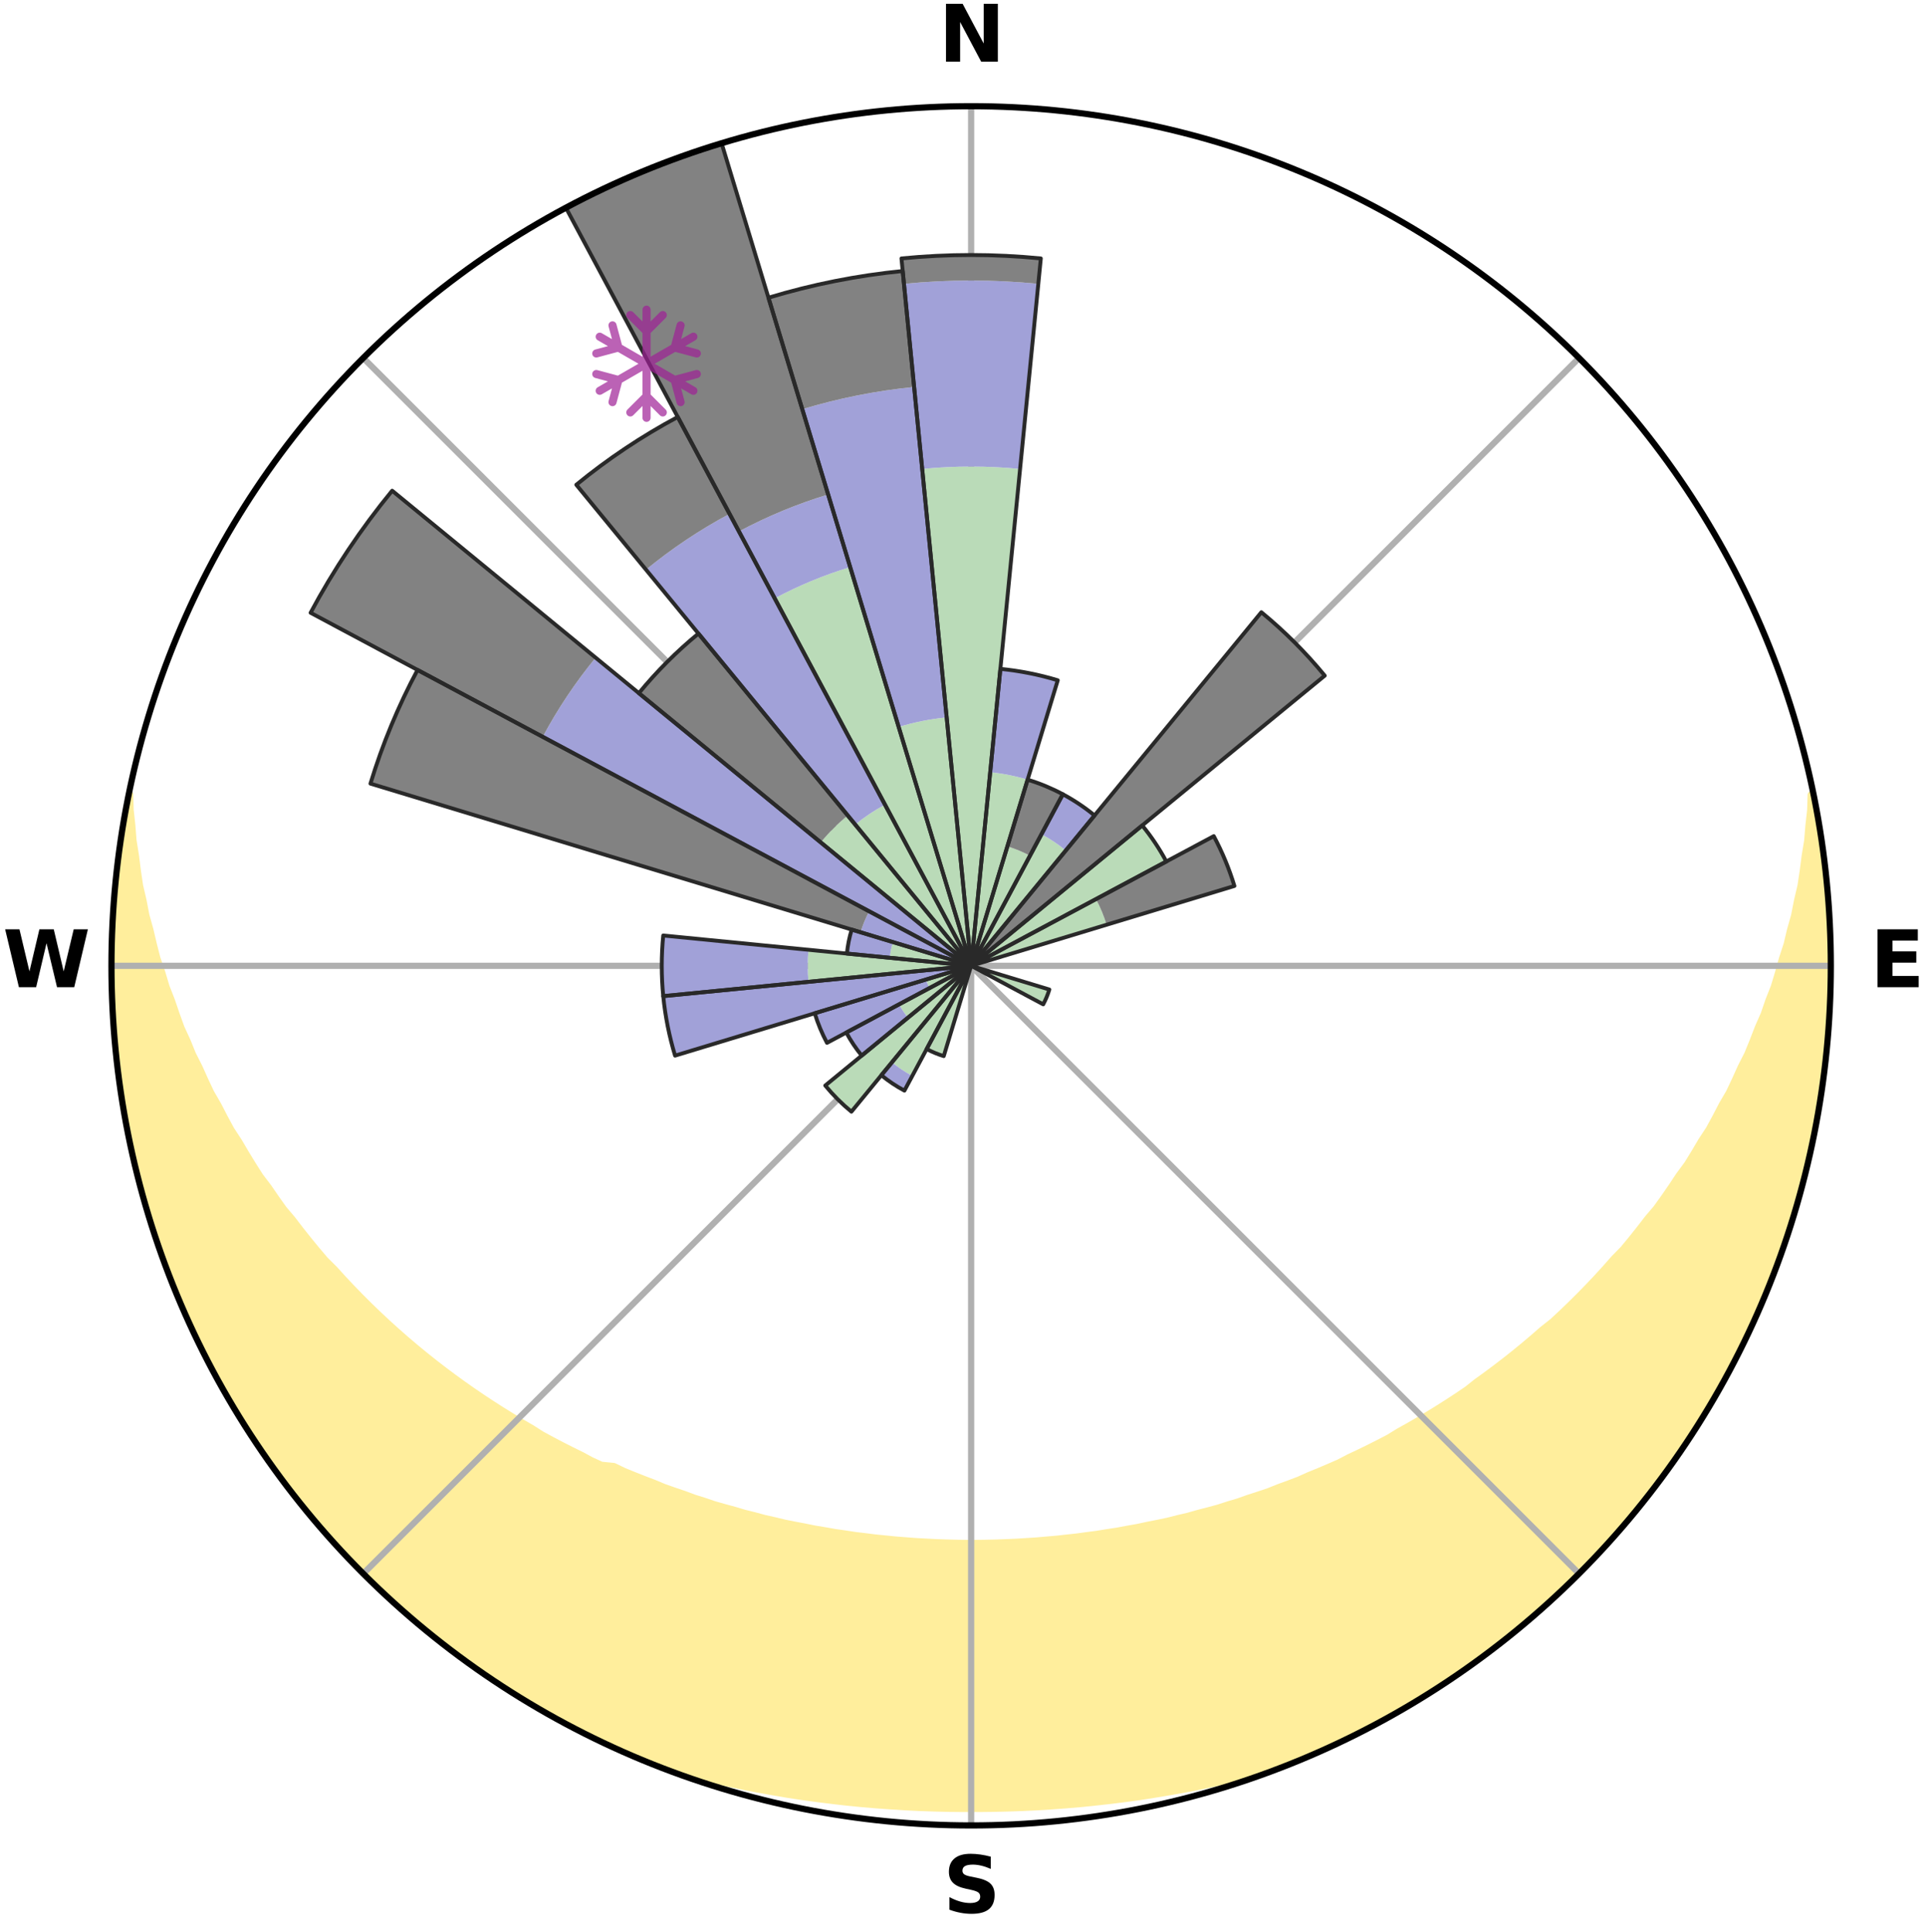 <?xml version="1.0" encoding="utf-8" standalone="no"?>
<!DOCTYPE svg PUBLIC "-//W3C//DTD SVG 1.1//EN"
  "http://www.w3.org/Graphics/SVG/1.1/DTD/svg11.dtd">
<svg xmlns:xlink="http://www.w3.org/1999/xlink" width="248.41pt" height="249.158pt" viewBox="0 0 248.41 249.158" xmlns="http://www.w3.org/2000/svg" version="1.1">
 <title>Ski Rose for Cleary Summit</title>
 <defs>
  <style type="text/css">*{stroke-linejoin: round; stroke-linecap: butt}</style>
 </defs>
 <g id="figure_1">
  <g id="patch_1">
   <path d="M 0 249.158 
L 248.41 249.158 
L 248.41 0 
L 0 0 
z
" style="fill: #ffffff"/>
  </g>
  <g id="axes_1">
   <g id="patch_2">
    <path d="M 236.135 124.579 
C 236.135 110.018 233.267 95.599 227.695 82.147 
C 222.122 68.695 213.955 56.471 203.659 46.175 
C 193.363 35.879 181.139 27.711 167.687 22.139 
C 154.235 16.567 139.815 13.699 125.255 13.699 
C 110.694 13.699 96.275 16.567 82.823 22.139 
C 69.371 27.711 57.147 35.879 46.851 46.175 
C 36.555 56.471 28.387 68.695 22.815 82.147 
C 17.243 95.599 14.375 110.018 14.375 124.579 
C 14.375 139.14 17.243 153.559 22.815 167.011 
C 28.387 180.463 36.555 192.687 46.851 202.983 
C 57.147 213.279 69.371 221.447 82.823 227.019 
C 96.275 232.591 110.694 235.459 125.255 235.459 
C 139.815 235.459 154.235 232.591 167.687 227.019 
C 181.139 221.447 193.363 213.279 203.659 202.983 
C 213.955 192.687 222.122 180.463 227.695 167.011 
C 233.267 153.559 236.135 139.14 236.135 124.579 
M 125.255 124.579 
C 125.255 124.579 125.255 124.579 125.255 124.579 
C 125.255 124.579 125.255 124.579 125.255 124.579 
C 125.255 124.579 125.255 124.579 125.255 124.579 
C 125.255 124.579 125.255 124.579 125.255 124.579 
C 125.255 124.579 125.255 124.579 125.255 124.579 
C 125.255 124.579 125.255 124.579 125.255 124.579 
C 125.255 124.579 125.255 124.579 125.255 124.579 
C 125.255 124.579 125.255 124.579 125.255 124.579 
C 125.255 124.579 125.255 124.579 125.255 124.579 
C 125.255 124.579 125.255 124.579 125.255 124.579 
C 125.255 124.579 125.255 124.579 125.255 124.579 
C 125.255 124.579 125.255 124.579 125.255 124.579 
C 125.255 124.579 125.255 124.579 125.255 124.579 
C 125.255 124.579 125.255 124.579 125.255 124.579 
C 125.255 124.579 125.255 124.579 125.255 124.579 
C 125.255 124.579 125.255 124.579 125.255 124.579 
z
" style="fill: #ffffff"/>
   </g>
   <g id="PolyCollection_1">
    <defs>
     <path id="m16d84dad93" d="M 233.854 -146.674 
L 233.642 -146.631 
L 233.577 -144.655 
L 233.353 -142.668 
L 233.193 -140.71 
L 232.869 -138.747 
L 232.62 -136.812 
L 232.33 -134.889 
L 231.878 -132.97 
L 231.51 -131.078 
L 230.98 -129.195 
L 230.539 -127.336 
L 229.937 -125.493 
L 229.427 -123.67 
L 228.885 -121.865 
L 228.184 -120.085 
L 227.579 -118.321 
L 226.816 -116.586 
L 226.152 -114.864 
L 225.458 -113.162 
L 224.61 -111.499 
L 223.862 -109.842 
L 223.088 -108.207 
L 222.162 -106.618 
L 221.338 -105.031 
L 220.488 -103.466 
L 219.493 -101.954 
L 218.599 -100.439 
L 217.682 -98.947 
L 216.624 -97.514 
L 215.667 -96.072 
L 214.689 -94.655 
L 213.691 -93.262 
L 212.562 -91.936 
L 211.529 -90.595 
L 210.48 -89.278 
L 209.413 -87.986 
L 208.224 -86.768 
L 207.128 -85.527 
L 206.018 -84.312 
L 204.894 -83.122 
L 203.756 -81.956 
L 202.606 -80.816 
L 201.444 -79.7 
L 200.271 -78.609 
L 198.994 -77.602 
L 197.801 -76.562 
L 196.599 -75.546 
L 195.388 -74.554 
L 194.168 -73.586 
L 192.94 -72.643 
L 191.704 -71.723 
L 190.462 -70.827 
L 189.288 -69.89 
L 188.031 -69.04 
L 186.768 -68.213 
L 185.5 -67.409 
L 184.227 -66.627 
L 182.951 -65.867 
L 181.67 -65.13 
L 180.386 -64.414 
L 179.156 -63.655 
L 177.863 -62.982 
L 176.569 -62.33 
L 175.272 -61.699 
L 173.974 -61.087 
L 172.72 -60.434 
L 171.416 -59.863 
L 170.112 -59.311 
L 168.807 -58.779 
L 167.539 -58.206 
L 166.231 -57.712 
L 164.923 -57.236 
L 163.647 -56.722 
L 162.337 -56.282 
L 161.028 -55.86 
L 159.745 -55.403 
L 158.435 -55.015 
L 157.148 -54.596 
L 155.838 -54.242 
L 154.529 -53.905 
L 153.238 -53.539 
L 151.93 -53.234 
L 150.636 -52.904 
L 149.328 -52.631 
L 148.021 -52.373 
L 146.726 -52.094 
L 145.42 -51.866 
L 144.123 -51.621 
L 142.818 -51.423 
L 141.52 -51.212 
L 140.216 -51.043 
L 138.917 -50.865 
L 137.614 -50.724 
L 136.314 -50.579 
L 135.012 -50.467 
L 133.712 -50.354 
L 132.41 -50.27 
L 131.11 -50.188 
L 129.808 -50.132 
L 128.507 -50.083 
L 127.206 -50.054 
L 125.905 -50.036 
L 124.604 -50.037 
L 123.303 -50.055 
L 122.003 -50.09 
L 120.702 -50.136 
L 119.401 -50.203 
L 118.1 -50.275 
L 116.8 -50.375 
L 115.499 -50.475 
L 114.2 -50.606 
L 112.898 -50.735 
L 111.599 -50.899 
L 110.296 -51.055 
L 108.999 -51.252 
L 107.695 -51.438 
L 106.399 -51.668 
L 105.094 -51.883 
L 103.799 -52.146 
L 102.494 -52.392 
L 101.188 -52.651 
L 99.895 -52.965 
L 98.588 -53.256 
L 97.298 -53.606 
L 95.991 -53.929 
L 94.703 -54.314 
L 93.395 -54.67 
L 92.087 -55.042 
L 90.804 -55.482 
L 89.497 -55.888 
L 88.218 -56.365 
L 86.911 -56.807 
L 85.605 -57.267 
L 84.333 -57.801 
L 83.029 -58.297 
L 81.725 -58.812 
L 80.421 -59.345 
L 79.161 -59.958 
L 77.556 -60.118 
L 76.25 -60.715 
L 74.995 -61.394 
L 73.695 -62.032 
L 72.397 -62.691 
L 71.102 -63.37 
L 69.81 -64.071 
L 68.581 -64.857 
L 67.298 -65.602 
L 66.018 -66.368 
L 64.743 -67.156 
L 63.473 -67.967 
L 62.208 -68.8 
L 60.949 -69.657 
L 59.696 -70.537 
L 58.45 -71.44 
L 57.211 -72.367 
L 55.979 -73.318 
L 54.756 -74.292 
L 53.541 -75.291 
L 52.335 -76.315 
L 51.14 -77.363 
L 49.955 -78.435 
L 48.78 -79.532 
L 47.618 -80.654 
L 46.467 -81.801 
L 45.329 -82.972 
L 44.205 -84.169 
L 43.095 -85.391 
L 41.893 -86.589 
L 40.811 -87.862 
L 39.745 -89.16 
L 38.695 -90.482 
L 37.664 -91.83 
L 36.535 -93.162 
L 35.539 -94.561 
L 34.562 -95.984 
L 33.487 -97.396 
L 32.549 -98.87 
L 31.634 -100.367 
L 30.74 -101.888 
L 29.748 -103.406 
L 28.9 -104.975 
L 28.077 -106.568 
L 27.154 -108.163 
L 26.381 -109.802 
L 25.635 -111.464 
L 24.79 -113.133 
L 24.099 -114.839 
L 23.309 -116.556 
L 22.677 -118.305 
L 22.074 -120.074 
L 21.376 -121.859 
L 20.837 -123.668 
L 20.205 -125.496 
L 19.733 -127.342 
L 19.295 -129.205 
L 18.77 -131.092 
L 18.406 -132.988 
L 17.958 -134.911 
L 17.674 -136.836 
L 17.43 -138.775 
L 17.114 -140.741 
L 16.96 -142.701 
L 16.744 -144.69 
L 16.686 -146.668 
L 16.686 -146.668 
L 16.686 -146.668 
L 16.305 -144.772 
L 15.958 -142.869 
L 15.643 -140.961 
L 15.363 -139.047 
L 15.115 -137.128 
L 14.902 -135.205 
L 14.722 -133.278 
L 14.684 -131.342 
L 14.571 -129.412 
L 14.492 -127.479 
L 14.447 -125.546 
L 14.435 -123.612 
L 14.443 -121.677 
L 14.497 -119.743 
L 14.585 -117.81 
L 14.814 -115.887 
L 14.968 -113.96 
L 15.154 -112.035 
L 15.374 -110.113 
L 15.626 -108.195 
L 15.911 -106.281 
L 16.334 -104.392 
L 16.683 -102.49 
L 17.064 -100.594 
L 17.477 -98.704 
L 17.923 -96.821 
L 18.502 -94.974 
L 18.985 -93.1 
L 19.524 -91.242 
L 20.192 -89.426 
L 20.793 -87.587 
L 21.425 -85.759 
L 22.183 -83.978 
L 22.876 -82.172 
L 23.6 -80.378 
L 24.445 -78.637 
L 25.229 -76.869 
L 26.043 -75.114 
L 26.973 -73.417 
L 27.846 -71.69 
L 28.831 -70.025 
L 29.725 -68.308 
L 30.763 -66.675 
L 31.751 -65.01 
L 32.843 -63.413 
L 33.886 -61.783 
L 35.031 -60.223 
L 36.129 -58.63 
L 37.325 -57.108 
L 38.545 -55.607 
L 39.724 -54.073 
L 40.956 -52.581 
L 42.249 -51.142 
L 43.507 -49.671 
L 44.848 -48.276 
L 46.213 -46.905 
L 47.546 -45.502 
L 48.957 -44.178 
L 50.358 -42.844 
L 51.814 -41.569 
L 53.245 -40.266 
L 54.744 -39.043 
L 56.239 -37.815 
L 57.781 -36.646 
L 59.304 -35.452 
L 60.887 -34.339 
L 62.454 -33.203 
L 64.061 -32.125 
L 65.702 -31.1 
L 67.322 -30.041 
L 69.001 -29.079 
L 70.667 -28.095 
L 72.355 -27.149 
L 74.06 -26.235 
L 75.786 -25.361 
L 77.526 -24.513 
L 79.277 -23.691 
L 81.046 -22.905 
L 82.824 -22.143 
L 84.662 -21.529 
L 86.531 -21.007 
L 88.402 -20.511 
L 90.277 -20.043 
L 92.15 -19.584 
L 94.031 -19.17 
L 95.915 -18.782 
L 97.8 -18.419 
L 99.687 -18.083 
L 101.573 -17.759 
L 103.464 -17.473 
L 105.356 -17.213 
L 107.248 -16.977 
L 109.141 -16.756 
L 111.035 -16.569 
L 112.93 -16.406 
L 114.826 -16.268 
L 116.721 -16.147 
L 118.617 -16.056 
L 120.514 -15.99 
L 122.41 -15.944 
L 124.307 -15.925 
L 126.203 -15.925 
L 128.1 -15.946 
L 129.996 -15.989 
L 131.892 -16.056 
L 133.789 -16.146 
L 135.684 -16.266 
L 137.58 -16.405 
L 139.475 -16.568 
L 141.368 -16.763 
L 143.262 -16.975 
L 145.154 -17.211 
L 147.046 -17.471 
L 148.934 -17.769 
L 150.823 -18.08 
L 152.71 -18.417 
L 154.596 -18.779 
L 156.479 -19.167 
L 158.355 -19.597 
L 160.233 -20.039 
L 162.109 -20.507 
L 163.98 -21.003 
L 165.849 -21.526 
L 167.686 -22.141 
L 169.467 -22.898 
L 171.236 -23.683 
L 172.99 -24.5 
L 174.725 -25.357 
L 176.453 -26.229 
L 178.157 -27.145 
L 179.844 -28.093 
L 181.528 -29.046 
L 183.187 -30.043 
L 184.809 -31.098 
L 186.442 -32.136 
L 188.055 -33.204 
L 189.617 -34.346 
L 191.186 -35.478 
L 192.734 -36.638 
L 194.258 -37.83 
L 195.759 -39.051 
L 197.236 -40.3 
L 198.689 -41.576 
L 200.159 -42.836 
L 201.563 -44.167 
L 202.941 -45.525 
L 204.294 -46.908 
L 205.678 -48.261 
L 206.979 -49.693 
L 208.292 -51.114 
L 209.538 -52.594 
L 210.756 -54.098 
L 212.012 -55.569 
L 213.174 -57.116 
L 214.377 -58.632 
L 215.482 -60.221 
L 216.631 -61.778 
L 217.677 -63.406 
L 218.77 -65.004 
L 219.794 -66.645 
L 220.749 -68.329 
L 221.754 -69.982 
L 222.647 -71.7 
L 223.593 -73.387 
L 224.423 -75.136 
L 225.309 -76.856 
L 226.074 -78.633 
L 226.899 -80.383 
L 227.693 -82.148 
L 228.399 -83.949 
L 229.034 -85.778 
L 229.733 -87.582 
L 230.4 -89.398 
L 230.935 -91.258 
L 231.538 -93.097 
L 232.007 -94.974 
L 232.544 -96.832 
L 233.049 -98.7 
L 233.416 -100.6 
L 233.855 -102.484 
L 234.26 -104.376 
L 234.526 -106.293 
L 234.865 -108.198 
L 235.17 -110.108 
L 235.37 -112.033 
L 235.608 -113.953 
L 235.703 -115.887 
L 235.873 -117.813 
L 236.009 -119.743 
L 236.002 -121.679 
L 236.071 -123.612 
L 236.106 -125.546 
L 235.997 -127.479 
L 235.963 -129.413 
L 235.896 -131.346 
L 235.72 -133.273 
L 235.476 -135.192 
L 235.383 -137.127 
L 235.18 -139.051 
L 234.87 -140.961 
L 234.6 -142.877 
L 234.19 -144.769 
L 233.854 -146.674 
z
" style="stroke: #ffee9c"/>
    </defs>
    <g clip-path="url(#p0f175dde84)">
     <use xlink:href="#m16d84dad93" x="0" y="249.158" style="fill: #ffee9c; stroke: #ffee9c"/>
    </g>
   </g>
   <g id="matplotlib.axis_1">
    <g id="xtick_1">
     <g id="line2d_1">
      <path d="M 125.255 124.579 
L 125.255 13.699 
" clip-path="url(#p0f175dde84)" style="fill: none; stroke: #b0b0b0; stroke-width: 0.8; stroke-linecap: square"/>
     </g>
     <g id="text_1">
      <!-- N -->
      <g transform="translate(121.07 7.958) scale(0.1 -0.1)">
       <defs>
        <path id="DejaVuSans-Bold-4e" d="M 588 4666 
L 1931 4666 
L 3628 1466 
L 3628 4666 
L 4769 4666 
L 4769 0 
L 3425 0 
L 1728 3200 
L 1728 0 
L 588 0 
L 588 4666 
z
" transform="scale(0.016)"/>
       </defs>
       <use xlink:href="#DejaVuSans-Bold-4e"/>
      </g>
     </g>
    </g>
    <g id="xtick_2">
     <g id="line2d_2">
      <path d="M 125.255 124.579 
L 203.659 46.175 
" clip-path="url(#p0f175dde84)" style="fill: none; stroke: #b0b0b0; stroke-width: 0.8; stroke-linecap: square"/>
     </g>
    </g>
    <g id="xtick_3">
     <g id="line2d_3">
      <path d="M 125.255 124.579 
L 236.135 124.579 
" clip-path="url(#p0f175dde84)" style="fill: none; stroke: #b0b0b0; stroke-width: 0.8; stroke-linecap: square"/>
     </g>
     <g id="text_2">
      <!-- E -->
      <g transform="translate(241.219 127.338) scale(0.1 -0.1)">
       <defs>
        <path id="DejaVuSans-Bold-45" d="M 588 4666 
L 3834 4666 
L 3834 3756 
L 1791 3756 
L 1791 2888 
L 3713 2888 
L 3713 1978 
L 1791 1978 
L 1791 909 
L 3903 909 
L 3903 0 
L 588 0 
L 588 4666 
z
" transform="scale(0.016)"/>
       </defs>
       <use xlink:href="#DejaVuSans-Bold-45"/>
      </g>
     </g>
    </g>
    <g id="xtick_4">
     <g id="line2d_4">
      <path d="M 125.255 124.579 
L 203.659 202.983 
" clip-path="url(#p0f175dde84)" style="fill: none; stroke: #b0b0b0; stroke-width: 0.8; stroke-linecap: square"/>
     </g>
    </g>
    <g id="xtick_5">
     <g id="line2d_5">
      <path d="M 125.255 124.579 
L 125.255 235.459 
" clip-path="url(#p0f175dde84)" style="fill: none; stroke: #b0b0b0; stroke-width: 0.8; stroke-linecap: square"/>
     </g>
     <g id="text_3">
      <!-- S -->
      <g transform="translate(121.654 246.718) scale(0.1 -0.1)">
       <defs>
        <path id="DejaVuSans-Bold-53" d="M 3834 4519 
L 3834 3531 
Q 3450 3703 3084 3790 
Q 2719 3878 2394 3878 
Q 1963 3878 1756 3759 
Q 1550 3641 1550 3391 
Q 1550 3203 1689 3098 
Q 1828 2994 2194 2919 
L 2706 2816 
Q 3484 2659 3812 2340 
Q 4141 2022 4141 1434 
Q 4141 663 3683 286 
Q 3225 -91 2284 -91 
Q 1841 -91 1394 -6 
Q 947 78 500 244 
L 500 1259 
Q 947 1022 1364 901 
Q 1781 781 2169 781 
Q 2563 781 2772 912 
Q 2981 1044 2981 1288 
Q 2981 1506 2839 1625 
Q 2697 1744 2272 1838 
L 1806 1941 
Q 1106 2091 782 2419 
Q 459 2747 459 3303 
Q 459 4000 909 4375 
Q 1359 4750 2203 4750 
Q 2588 4750 2994 4692 
Q 3400 4634 3834 4519 
z
" transform="scale(0.016)"/>
       </defs>
       <use xlink:href="#DejaVuSans-Bold-53"/>
      </g>
     </g>
    </g>
    <g id="xtick_6">
     <g id="line2d_6">
      <path d="M 125.255 124.579 
L 46.851 202.983 
" clip-path="url(#p0f175dde84)" style="fill: none; stroke: #b0b0b0; stroke-width: 0.8; stroke-linecap: square"/>
     </g>
    </g>
    <g id="xtick_7">
     <g id="line2d_7">
      <path d="M 125.255 124.579 
L 14.375 124.579 
" clip-path="url(#p0f175dde84)" style="fill: none; stroke: #b0b0b0; stroke-width: 0.8; stroke-linecap: square"/>
     </g>
     <g id="text_4">
      <!-- W -->
      <g transform="translate(0.36 127.338) scale(0.1 -0.1)">
       <defs>
        <path id="DejaVuSans-Bold-57" d="M 191 4666 
L 1344 4666 
L 2150 1275 
L 2950 4666 
L 4109 4666 
L 4909 1275 
L 5716 4666 
L 6859 4666 
L 5759 0 
L 4372 0 
L 3525 3547 
L 2688 0 
L 1300 0 
L 191 4666 
z
" transform="scale(0.016)"/>
       </defs>
       <use xlink:href="#DejaVuSans-Bold-57"/>
      </g>
     </g>
    </g>
    <g id="xtick_8">
     <g id="line2d_8">
      <path d="M 125.255 124.579 
L 46.851 46.175 
" clip-path="url(#p0f175dde84)" style="fill: none; stroke: #b0b0b0; stroke-width: 0.8; stroke-linecap: square"/>
     </g>
    </g>
   </g>
   <g id="matplotlib.axis_2"/>
   <g id="patch_3">
    <path d="M 125.255 124.579 
C 125.255 124.579 125.255 124.579 125.255 124.579 
C 125.255 124.579 125.255 124.579 125.255 124.579 
L 125.255 124.579 
C 125.255 124.579 125.255 124.579 125.255 124.579 
C 125.255 124.579 125.255 124.579 125.255 124.579 
z
" clip-path="url(#p0f175dde84)" style="fill: #d9d9d9"/>
   </g>
   <g id="patch_4">
    <path d="M 125.255 124.579 
C 125.255 124.579 125.255 124.579 125.255 124.579 
C 125.255 124.579 125.255 124.579 125.255 124.579 
L 125.255 124.579 
C 125.255 124.579 125.255 124.579 125.255 124.579 
C 125.255 124.579 125.255 124.579 125.255 124.579 
z
" clip-path="url(#p0f175dde84)" style="fill: #d9d9d9"/>
   </g>
   <g id="patch_5">
    <path d="M 125.255 124.579 
C 125.255 124.579 125.255 124.579 125.255 124.579 
C 125.255 124.579 125.255 124.579 125.255 124.579 
L 125.255 124.579 
C 125.255 124.579 125.255 124.579 125.255 124.579 
C 125.255 124.579 125.255 124.579 125.255 124.579 
z
" clip-path="url(#p0f175dde84)" style="fill: #d9d9d9"/>
   </g>
   <g id="patch_6">
    <path d="M 125.255 124.579 
C 125.255 124.579 125.255 124.579 125.255 124.579 
C 125.255 124.579 125.255 124.579 125.255 124.579 
L 125.255 124.579 
C 125.255 124.579 125.255 124.579 125.255 124.579 
C 125.255 124.579 125.255 124.579 125.255 124.579 
z
" clip-path="url(#p0f175dde84)" style="fill: #d9d9d9"/>
   </g>
   <g id="patch_7">
    <path d="M 125.255 124.579 
C 125.255 124.579 125.255 124.579 125.255 124.579 
C 125.255 124.579 125.255 124.579 125.255 124.579 
L 125.255 124.579 
C 125.255 124.579 125.255 124.579 125.255 124.579 
C 125.255 124.579 125.255 124.579 125.255 124.579 
z
" clip-path="url(#p0f175dde84)" style="fill: #d9d9d9"/>
   </g>
   <g id="patch_8">
    <path d="M 125.255 124.579 
C 125.255 124.579 125.255 124.579 125.255 124.579 
C 125.255 124.579 125.255 124.579 125.255 124.579 
L 125.255 124.579 
C 125.255 124.579 125.255 124.579 125.255 124.579 
C 125.255 124.579 125.255 124.579 125.255 124.579 
z
" clip-path="url(#p0f175dde84)" style="fill: #d9d9d9"/>
   </g>
   <g id="patch_9">
    <path d="M 125.255 124.579 
C 125.255 124.579 125.255 124.579 125.255 124.579 
C 125.255 124.579 125.255 124.579 125.255 124.579 
L 125.255 124.579 
C 125.255 124.579 125.255 124.579 125.255 124.579 
C 125.255 124.579 125.255 124.579 125.255 124.579 
z
" clip-path="url(#p0f175dde84)" style="fill: #d9d9d9"/>
   </g>
   <g id="patch_10">
    <path d="M 125.255 124.579 
C 125.255 124.579 125.255 124.579 125.255 124.579 
C 125.255 124.579 125.255 124.579 125.255 124.579 
L 125.255 124.579 
C 125.255 124.579 125.255 124.579 125.255 124.579 
C 125.255 124.579 125.255 124.579 125.255 124.579 
z
" clip-path="url(#p0f175dde84)" style="fill: #d9d9d9"/>
   </g>
   <g id="patch_11">
    <path d="M 125.255 124.579 
C 125.255 124.579 125.255 124.579 125.255 124.579 
C 125.255 124.579 125.255 124.579 125.255 124.579 
L 125.255 124.579 
C 125.255 124.579 125.255 124.579 125.255 124.579 
C 125.255 124.579 125.255 124.579 125.255 124.579 
z
" clip-path="url(#p0f175dde84)" style="fill: #d9d9d9"/>
   </g>
   <g id="patch_12">
    <path d="M 125.255 124.579 
C 125.255 124.579 125.255 124.579 125.255 124.579 
C 125.255 124.579 125.255 124.579 125.255 124.579 
L 125.255 124.579 
C 125.255 124.579 125.255 124.579 125.255 124.579 
C 125.255 124.579 125.255 124.579 125.255 124.579 
z
" clip-path="url(#p0f175dde84)" style="fill: #d9d9d9"/>
   </g>
   <g id="patch_13">
    <path d="M 125.255 124.579 
C 125.255 124.579 125.255 124.579 125.255 124.579 
C 125.255 124.579 125.255 124.579 125.255 124.579 
L 125.255 124.579 
C 125.255 124.579 125.255 124.579 125.255 124.579 
C 125.255 124.579 125.255 124.579 125.255 124.579 
z
" clip-path="url(#p0f175dde84)" style="fill: #d9d9d9"/>
   </g>
   <g id="patch_14">
    <path d="M 125.255 124.579 
C 125.255 124.579 125.255 124.579 125.255 124.579 
C 125.255 124.579 125.255 124.579 125.255 124.579 
L 125.255 124.579 
C 125.255 124.579 125.255 124.579 125.255 124.579 
C 125.255 124.579 125.255 124.579 125.255 124.579 
z
" clip-path="url(#p0f175dde84)" style="fill: #d9d9d9"/>
   </g>
   <g id="patch_15">
    <path d="M 125.255 124.579 
C 125.255 124.579 125.255 124.579 125.255 124.579 
C 125.255 124.579 125.255 124.579 125.255 124.579 
L 125.255 124.579 
C 125.255 124.579 125.255 124.579 125.255 124.579 
C 125.255 124.579 125.255 124.579 125.255 124.579 
z
" clip-path="url(#p0f175dde84)" style="fill: #d9d9d9"/>
   </g>
   <g id="patch_16">
    <path d="M 125.255 124.579 
C 125.255 124.579 125.255 124.579 125.255 124.579 
C 125.255 124.579 125.255 124.579 125.255 124.579 
L 125.255 124.579 
C 125.255 124.579 125.255 124.579 125.255 124.579 
C 125.255 124.579 125.255 124.579 125.255 124.579 
z
" clip-path="url(#p0f175dde84)" style="fill: #d9d9d9"/>
   </g>
   <g id="patch_17">
    <path d="M 125.255 124.579 
C 125.255 124.579 125.255 124.579 125.255 124.579 
C 125.255 124.579 125.255 124.579 125.255 124.579 
L 125.255 124.579 
C 125.255 124.579 125.255 124.579 125.255 124.579 
C 125.255 124.579 125.255 124.579 125.255 124.579 
z
" clip-path="url(#p0f175dde84)" style="fill: #d9d9d9"/>
   </g>
   <g id="patch_18">
    <path d="M 125.255 124.579 
C 125.255 124.579 125.255 124.579 125.255 124.579 
C 125.255 124.579 125.255 124.579 125.255 124.579 
L 125.255 124.579 
C 125.255 124.579 125.255 124.579 125.255 124.579 
C 125.255 124.579 125.255 124.579 125.255 124.579 
z
" clip-path="url(#p0f175dde84)" style="fill: #d9d9d9"/>
   </g>
   <g id="patch_19">
    <path d="M 125.255 124.579 
C 125.255 124.579 125.255 124.579 125.255 124.579 
C 125.255 124.579 125.255 124.579 125.255 124.579 
L 125.255 124.579 
C 125.255 124.579 125.255 124.579 125.255 124.579 
C 125.255 124.579 125.255 124.579 125.255 124.579 
z
" clip-path="url(#p0f175dde84)" style="fill: #d9d9d9"/>
   </g>
   <g id="patch_20">
    <path d="M 125.255 124.579 
C 125.255 124.579 125.255 124.579 125.255 124.579 
C 125.255 124.579 125.255 124.579 125.255 124.579 
L 125.255 124.579 
C 125.255 124.579 125.255 124.579 125.255 124.579 
C 125.255 124.579 125.255 124.579 125.255 124.579 
z
" clip-path="url(#p0f175dde84)" style="fill: #d9d9d9"/>
   </g>
   <g id="patch_21">
    <path d="M 125.255 124.579 
C 125.255 124.579 125.255 124.579 125.255 124.579 
C 125.255 124.579 125.255 124.579 125.255 124.579 
L 125.255 124.579 
C 125.255 124.579 125.255 124.579 125.255 124.579 
C 125.255 124.579 125.255 124.579 125.255 124.579 
z
" clip-path="url(#p0f175dde84)" style="fill: #d9d9d9"/>
   </g>
   <g id="patch_22">
    <path d="M 125.255 124.579 
C 125.255 124.579 125.255 124.579 125.255 124.579 
C 125.255 124.579 125.255 124.579 125.255 124.579 
L 125.255 124.579 
C 125.255 124.579 125.255 124.579 125.255 124.579 
C 125.255 124.579 125.255 124.579 125.255 124.579 
z
" clip-path="url(#p0f175dde84)" style="fill: #d9d9d9"/>
   </g>
   <g id="patch_23">
    <path d="M 125.255 124.579 
C 125.255 124.579 125.255 124.579 125.255 124.579 
C 125.255 124.579 125.255 124.579 125.255 124.579 
L 125.255 124.579 
C 125.255 124.579 125.255 124.579 125.255 124.579 
C 125.255 124.579 125.255 124.579 125.255 124.579 
z
" clip-path="url(#p0f175dde84)" style="fill: #d9d9d9"/>
   </g>
   <g id="patch_24">
    <path d="M 125.255 124.579 
C 125.255 124.579 125.255 124.579 125.255 124.579 
C 125.255 124.579 125.255 124.579 125.255 124.579 
L 125.255 124.579 
C 125.255 124.579 125.255 124.579 125.255 124.579 
C 125.255 124.579 125.255 124.579 125.255 124.579 
z
" clip-path="url(#p0f175dde84)" style="fill: #d9d9d9"/>
   </g>
   <g id="patch_25">
    <path d="M 125.255 124.579 
C 125.255 124.579 125.255 124.579 125.255 124.579 
C 125.255 124.579 125.255 124.579 125.255 124.579 
L 125.255 124.579 
C 125.255 124.579 125.255 124.579 125.255 124.579 
C 125.255 124.579 125.255 124.579 125.255 124.579 
z
" clip-path="url(#p0f175dde84)" style="fill: #d9d9d9"/>
   </g>
   <g id="patch_26">
    <path d="M 125.255 124.579 
C 125.255 124.579 125.255 124.579 125.255 124.579 
C 125.255 124.579 125.255 124.579 125.255 124.579 
L 125.255 124.579 
C 125.255 124.579 125.255 124.579 125.255 124.579 
C 125.255 124.579 125.255 124.579 125.255 124.579 
z
" clip-path="url(#p0f175dde84)" style="fill: #d9d9d9"/>
   </g>
   <g id="patch_27">
    <path d="M 125.255 124.579 
C 125.255 124.579 125.255 124.579 125.255 124.579 
C 125.255 124.579 125.255 124.579 125.255 124.579 
L 125.255 124.579 
C 125.255 124.579 125.255 124.579 125.255 124.579 
C 125.255 124.579 125.255 124.579 125.255 124.579 
z
" clip-path="url(#p0f175dde84)" style="fill: #d9d9d9"/>
   </g>
   <g id="patch_28">
    <path d="M 125.255 124.579 
C 125.255 124.579 125.255 124.579 125.255 124.579 
C 125.255 124.579 125.255 124.579 125.255 124.579 
L 125.255 124.579 
C 125.255 124.579 125.255 124.579 125.255 124.579 
C 125.255 124.579 125.255 124.579 125.255 124.579 
z
" clip-path="url(#p0f175dde84)" style="fill: #d9d9d9"/>
   </g>
   <g id="patch_29">
    <path d="M 125.255 124.579 
C 125.255 124.579 125.255 124.579 125.255 124.579 
C 125.255 124.579 125.255 124.579 125.255 124.579 
L 125.255 124.579 
C 125.255 124.579 125.255 124.579 125.255 124.579 
C 125.255 124.579 125.255 124.579 125.255 124.579 
z
" clip-path="url(#p0f175dde84)" style="fill: #d9d9d9"/>
   </g>
   <g id="patch_30">
    <path d="M 125.255 124.579 
C 125.255 124.579 125.255 124.579 125.255 124.579 
C 125.255 124.579 125.255 124.579 125.255 124.579 
L 125.255 124.579 
C 125.255 124.579 125.255 124.579 125.255 124.579 
C 125.255 124.579 125.255 124.579 125.255 124.579 
z
" clip-path="url(#p0f175dde84)" style="fill: #d9d9d9"/>
   </g>
   <g id="patch_31">
    <path d="M 125.255 124.579 
C 125.255 124.579 125.255 124.579 125.255 124.579 
C 125.255 124.579 125.255 124.579 125.255 124.579 
L 125.255 124.579 
C 125.255 124.579 125.255 124.579 125.255 124.579 
C 125.255 124.579 125.255 124.579 125.255 124.579 
z
" clip-path="url(#p0f175dde84)" style="fill: #d9d9d9"/>
   </g>
   <g id="patch_32">
    <path d="M 125.255 124.579 
C 125.255 124.579 125.255 124.579 125.255 124.579 
C 125.255 124.579 125.255 124.579 125.255 124.579 
L 125.255 124.579 
C 125.255 124.579 125.255 124.579 125.255 124.579 
C 125.255 124.579 125.255 124.579 125.255 124.579 
z
" clip-path="url(#p0f175dde84)" style="fill: #d9d9d9"/>
   </g>
   <g id="patch_33">
    <path d="M 125.255 124.579 
C 125.255 124.579 125.255 124.579 125.255 124.579 
C 125.255 124.579 125.255 124.579 125.255 124.579 
L 125.255 124.579 
C 125.255 124.579 125.255 124.579 125.255 124.579 
C 125.255 124.579 125.255 124.579 125.255 124.579 
z
" clip-path="url(#p0f175dde84)" style="fill: #d9d9d9"/>
   </g>
   <g id="patch_34">
    <path d="M 125.255 124.579 
C 125.255 124.579 125.255 124.579 125.255 124.579 
C 125.255 124.579 125.255 124.579 125.255 124.579 
L 125.255 124.579 
C 125.255 124.579 125.255 124.579 125.255 124.579 
C 125.255 124.579 125.255 124.579 125.255 124.579 
z
" clip-path="url(#p0f175dde84)" style="fill: #d9d9d9"/>
   </g>
   <g id="patch_35">
    <path d="M 125.255 124.579 
C 125.255 124.579 125.255 124.579 125.255 124.579 
C 125.255 124.579 125.255 124.579 125.255 124.579 
L 131.567 60.488 
C 129.469 60.281 127.363 60.178 125.255 60.178 
C 123.147 60.178 121.04 60.281 118.942 60.488 
z
" clip-path="url(#p0f175dde84)" style="fill: #badbb8"/>
   </g>
   <g id="patch_36">
    <path d="M 125.255 124.579 
C 125.255 124.579 125.255 124.579 125.255 124.579 
C 125.255 124.579 125.255 124.579 125.255 124.579 
L 132.538 100.569 
C 131.752 100.331 130.955 100.131 130.15 99.971 
C 129.344 99.81 128.531 99.69 127.714 99.609 
z
" clip-path="url(#p0f175dde84)" style="fill: #badbb8"/>
   </g>
   <g id="patch_37">
    <path d="M 125.255 124.579 
C 125.255 124.579 125.255 124.579 125.255 124.579 
C 125.255 124.579 125.255 124.579 125.255 124.579 
L 132.844 110.38 
C 132.38 110.131 131.903 109.906 131.416 109.704 
C 130.929 109.503 130.433 109.325 129.929 109.172 
z
" clip-path="url(#p0f175dde84)" style="fill: #badbb8"/>
   </g>
   <g id="patch_38">
    <path d="M 125.255 124.579 
C 125.255 124.579 125.255 124.579 125.255 124.579 
C 125.255 124.579 125.255 124.579 125.255 124.579 
L 137.463 109.704 
C 136.976 109.304 136.47 108.929 135.946 108.579 
C 135.422 108.229 134.882 107.905 134.326 107.608 
z
" clip-path="url(#p0f175dde84)" style="fill: #badbb8"/>
   </g>
   <g id="patch_39">
    <path d="M 125.255 124.579 
C 125.255 124.579 125.255 124.579 125.255 124.579 
C 125.255 124.579 125.255 124.579 125.255 124.579 
L 125.255 124.579 
C 125.255 124.579 125.255 124.579 125.255 124.579 
C 125.255 124.579 125.255 124.579 125.255 124.579 
z
" clip-path="url(#p0f175dde84)" style="fill: #badbb8"/>
   </g>
   <g id="patch_40">
    <path d="M 125.255 124.579 
C 125.255 124.579 125.255 124.579 125.255 124.579 
C 125.255 124.579 125.255 124.579 125.255 124.579 
L 150.427 111.124 
C 149.987 110.3 149.506 109.498 148.987 108.722 
C 148.468 107.945 147.911 107.194 147.319 106.472 
z
" clip-path="url(#p0f175dde84)" style="fill: #badbb8"/>
   </g>
   <g id="patch_41">
    <path d="M 125.255 124.579 
C 125.255 124.579 125.255 124.579 125.255 124.579 
C 125.255 124.579 125.255 124.579 125.255 124.579 
L 142.725 119.28 
C 142.551 118.708 142.35 118.145 142.121 117.593 
C 141.893 117.041 141.637 116.5 141.355 115.973 
z
" clip-path="url(#p0f175dde84)" style="fill: #badbb8"/>
   </g>
   <g id="patch_42">
    <path d="M 125.255 124.579 
C 125.255 124.579 125.255 124.579 125.255 124.579 
C 125.255 124.579 125.255 124.579 125.255 124.579 
L 125.255 124.579 
C 125.255 124.579 125.255 124.579 125.255 124.579 
C 125.255 124.579 125.255 124.579 125.255 124.579 
z
" clip-path="url(#p0f175dde84)" style="fill: #badbb8"/>
   </g>
   <g id="patch_43">
    <path d="M 125.255 124.579 
C 125.255 124.579 125.255 124.579 125.255 124.579 
C 125.255 124.579 125.255 124.579 125.255 124.579 
L 125.255 124.579 
C 125.255 124.579 125.255 124.579 125.255 124.579 
C 125.255 124.579 125.255 124.579 125.255 124.579 
z
" clip-path="url(#p0f175dde84)" style="fill: #badbb8"/>
   </g>
   <g id="patch_44">
    <path d="M 125.255 124.579 
C 125.255 124.579 125.255 124.579 125.255 124.579 
C 125.255 124.579 125.255 124.579 125.255 124.579 
L 125.255 124.579 
C 125.255 124.579 125.255 124.579 125.255 124.579 
C 125.255 124.579 125.255 124.579 125.255 124.579 
z
" clip-path="url(#p0f175dde84)" style="fill: #badbb8"/>
   </g>
   <g id="patch_45">
    <path d="M 125.255 124.579 
C 125.255 124.579 125.255 124.579 125.255 124.579 
C 125.255 124.579 125.255 124.579 125.255 124.579 
L 134.55 129.548 
C 134.713 129.243 134.861 128.931 134.993 128.613 
C 135.125 128.294 135.241 127.969 135.341 127.639 
z
" clip-path="url(#p0f175dde84)" style="fill: #badbb8"/>
   </g>
   <g id="patch_46">
    <path d="M 125.255 124.579 
C 125.255 124.579 125.255 124.579 125.255 124.579 
C 125.255 124.579 125.255 124.579 125.255 124.579 
L 125.255 124.579 
C 125.255 124.579 125.255 124.579 125.255 124.579 
C 125.255 124.579 125.255 124.579 125.255 124.579 
z
" clip-path="url(#p0f175dde84)" style="fill: #badbb8"/>
   </g>
   <g id="patch_47">
    <path d="M 125.255 124.579 
C 125.255 124.579 125.255 124.579 125.255 124.579 
C 125.255 124.579 125.255 124.579 125.255 124.579 
L 125.255 124.579 
C 125.255 124.579 125.255 124.579 125.255 124.579 
C 125.255 124.579 125.255 124.579 125.255 124.579 
z
" clip-path="url(#p0f175dde84)" style="fill: #badbb8"/>
   </g>
   <g id="patch_48">
    <path d="M 125.255 124.579 
C 125.255 124.579 125.255 124.579 125.255 124.579 
C 125.255 124.579 125.255 124.579 125.255 124.579 
L 125.255 124.579 
C 125.255 124.579 125.255 124.579 125.255 124.579 
C 125.255 124.579 125.255 124.579 125.255 124.579 
z
" clip-path="url(#p0f175dde84)" style="fill: #badbb8"/>
   </g>
   <g id="patch_49">
    <path d="M 125.255 124.579 
C 125.255 124.579 125.255 124.579 125.255 124.579 
C 125.255 124.579 125.255 124.579 125.255 124.579 
L 125.255 124.579 
C 125.255 124.579 125.255 124.579 125.255 124.579 
C 125.255 124.579 125.255 124.579 125.255 124.579 
z
" clip-path="url(#p0f175dde84)" style="fill: #badbb8"/>
   </g>
   <g id="patch_50">
    <path d="M 125.255 124.579 
C 125.255 124.579 125.255 124.579 125.255 124.579 
C 125.255 124.579 125.255 124.579 125.255 124.579 
L 125.255 124.579 
C 125.255 124.579 125.255 124.579 125.255 124.579 
C 125.255 124.579 125.255 124.579 125.255 124.579 
z
" clip-path="url(#p0f175dde84)" style="fill: #badbb8"/>
   </g>
   <g id="patch_51">
    <path d="M 125.255 124.579 
C 125.255 124.579 125.255 124.579 125.255 124.579 
C 125.255 124.579 125.255 124.579 125.255 124.579 
L 125.255 124.579 
C 125.255 124.579 125.255 124.579 125.255 124.579 
C 125.255 124.579 125.255 124.579 125.255 124.579 
z
" clip-path="url(#p0f175dde84)" style="fill: #badbb8"/>
   </g>
   <g id="patch_52">
    <path d="M 125.255 124.579 
C 125.255 124.579 125.255 124.579 125.255 124.579 
C 125.255 124.579 125.255 124.579 125.255 124.579 
L 125.255 124.579 
C 125.255 124.579 125.255 124.579 125.255 124.579 
C 125.255 124.579 125.255 124.579 125.255 124.579 
z
" clip-path="url(#p0f175dde84)" style="fill: #badbb8"/>
   </g>
   <g id="patch_53">
    <path d="M 125.255 124.579 
C 125.255 124.579 125.255 124.579 125.255 124.579 
C 125.255 124.579 125.255 124.579 125.255 124.579 
L 119.518 135.313 
C 119.869 135.5 120.229 135.671 120.597 135.823 
C 120.965 135.976 121.341 136.11 121.722 136.226 
z
" clip-path="url(#p0f175dde84)" style="fill: #badbb8"/>
   </g>
   <g id="patch_54">
    <path d="M 125.255 124.579 
C 125.255 124.579 125.255 124.579 125.255 124.579 
C 125.255 124.579 125.255 124.579 125.255 124.579 
L 115.041 137.025 
C 115.448 137.359 115.872 137.673 116.31 137.966 
C 116.748 138.259 117.2 138.53 117.665 138.778 
z
" clip-path="url(#p0f175dde84)" style="fill: #badbb8"/>
   </g>
   <g id="patch_55">
    <path d="M 125.255 124.579 
C 125.255 124.579 125.255 124.579 125.255 124.579 
C 125.255 124.579 125.255 124.579 125.255 124.579 
L 106.439 140.021 
C 106.944 140.637 107.48 141.228 108.043 141.791 
C 108.606 142.354 109.197 142.89 109.813 143.395 
z
" clip-path="url(#p0f175dde84)" style="fill: #badbb8"/>
   </g>
   <g id="patch_56">
    <path d="M 125.255 124.579 
C 125.255 124.579 125.255 124.579 125.255 124.579 
C 125.255 124.579 125.255 124.579 125.255 124.579 
L 115.959 129.548 
C 116.122 129.852 116.299 130.148 116.491 130.435 
C 116.683 130.722 116.888 130.999 117.107 131.266 
z
" clip-path="url(#p0f175dde84)" style="fill: #badbb8"/>
   </g>
   <g id="patch_57">
    <path d="M 125.255 124.579 
C 125.255 124.579 125.255 124.579 125.255 124.579 
C 125.255 124.579 125.255 124.579 125.255 124.579 
L 119.432 126.346 
C 119.489 126.536 119.557 126.724 119.633 126.908 
C 119.709 127.092 119.794 127.272 119.888 127.448 
z
" clip-path="url(#p0f175dde84)" style="fill: #badbb8"/>
   </g>
   <g id="patch_58">
    <path d="M 125.255 124.579 
C 125.255 124.579 125.255 124.579 125.255 124.579 
C 125.255 124.579 125.255 124.579 125.255 124.579 
L 125.255 124.579 
C 125.255 124.579 125.255 124.579 125.255 124.579 
C 125.255 124.579 125.255 124.579 125.255 124.579 
z
" clip-path="url(#p0f175dde84)" style="fill: #badbb8"/>
   </g>
   <g id="patch_59">
    <path d="M 125.255 124.579 
C 125.255 124.579 125.255 124.579 125.255 124.579 
C 125.255 124.579 125.255 124.579 125.255 124.579 
L 104.276 122.513 
C 104.209 123.2 104.175 123.889 104.175 124.579 
C 104.175 125.269 104.209 125.959 104.276 126.645 
z
" clip-path="url(#p0f175dde84)" style="fill: #badbb8"/>
   </g>
   <g id="patch_60">
    <path d="M 125.255 124.579 
C 125.255 124.579 125.255 124.579 125.255 124.579 
C 125.255 124.579 125.255 124.579 125.255 124.579 
L 115.169 121.519 
C 115.068 121.85 114.985 122.184 114.917 122.523 
C 114.85 122.861 114.799 123.203 114.765 123.546 
z
" clip-path="url(#p0f175dde84)" style="fill: #badbb8"/>
   </g>
   <g id="patch_61">
    <path d="M 125.255 124.579 
C 125.255 124.579 125.255 124.579 125.255 124.579 
C 125.255 124.579 125.255 124.579 125.255 124.579 
L 125.255 124.579 
C 125.255 124.579 125.255 124.579 125.255 124.579 
C 125.255 124.579 125.255 124.579 125.255 124.579 
z
" clip-path="url(#p0f175dde84)" style="fill: #badbb8"/>
   </g>
   <g id="patch_62">
    <path d="M 125.255 124.579 
C 125.255 124.579 125.255 124.579 125.255 124.579 
C 125.255 124.579 125.255 124.579 125.255 124.579 
L 125.255 124.579 
C 125.255 124.579 125.255 124.579 125.255 124.579 
C 125.255 124.579 125.255 124.579 125.255 124.579 
z
" clip-path="url(#p0f175dde84)" style="fill: #badbb8"/>
   </g>
   <g id="patch_63">
    <path d="M 125.255 124.579 
C 125.255 124.579 125.255 124.579 125.255 124.579 
C 125.255 124.579 125.255 124.579 125.255 124.579 
L 109.338 105.184 
C 108.703 105.705 108.094 106.257 107.513 106.837 
C 106.932 107.418 106.381 108.027 105.86 108.662 
z
" clip-path="url(#p0f175dde84)" style="fill: #badbb8"/>
   </g>
   <g id="patch_64">
    <path d="M 125.255 124.579 
C 125.255 124.579 125.255 124.579 125.255 124.579 
C 125.255 124.579 125.255 124.579 125.255 124.579 
L 114.145 103.794 
C 113.464 104.157 112.802 104.554 112.161 104.983 
C 111.52 105.411 110.9 105.871 110.303 106.36 
z
" clip-path="url(#p0f175dde84)" style="fill: #badbb8"/>
   </g>
   <g id="patch_65">
    <path d="M 125.255 124.579 
C 125.255 124.579 125.255 124.579 125.255 124.579 
C 125.255 124.579 125.255 124.579 125.255 124.579 
L 109.654 73.149 
C 107.97 73.66 106.313 74.253 104.688 74.926 
C 103.063 75.599 101.471 76.352 99.92 77.181 
z
" clip-path="url(#p0f175dde84)" style="fill: #badbb8"/>
   </g>
   <g id="patch_66">
    <path d="M 125.255 124.579 
C 125.255 124.579 125.255 124.579 125.255 124.579 
C 125.255 124.579 125.255 124.579 125.255 124.579 
L 122.099 92.534 
C 121.05 92.637 120.007 92.792 118.973 92.997 
C 117.939 93.203 116.916 93.459 115.908 93.765 
z
" clip-path="url(#p0f175dde84)" style="fill: #badbb8"/>
   </g>
   <g id="patch_67">
    <path d="M 118.942 60.488 
C 121.04 60.281 123.147 60.178 125.255 60.178 
C 127.363 60.178 129.469 60.281 131.567 60.488 
L 133.919 36.61 
C 131.04 36.327 128.148 36.185 125.255 36.185 
C 122.362 36.185 119.47 36.327 116.591 36.61 
z
" clip-path="url(#p0f175dde84)" style="fill: #a1a1d8"/>
   </g>
   <g id="patch_68">
    <path d="M 127.714 99.609 
C 128.531 99.69 129.344 99.81 130.15 99.971 
C 130.955 100.131 131.752 100.331 132.538 100.569 
L 136.427 87.749 
C 135.222 87.384 133.999 87.077 132.763 86.832 
C 131.528 86.586 130.281 86.401 129.027 86.277 
z
" clip-path="url(#p0f175dde84)" style="fill: #a1a1d8"/>
   </g>
   <g id="patch_69">
    <path d="M 129.929 109.172 
C 130.433 109.325 130.929 109.503 131.416 109.704 
C 131.903 109.906 132.38 110.131 132.844 110.38 
L 132.844 110.38 
C 132.38 110.131 131.903 109.906 131.416 109.704 
C 130.929 109.503 130.433 109.325 129.929 109.172 
z
" clip-path="url(#p0f175dde84)" style="fill: #a1a1d8"/>
   </g>
   <g id="patch_70">
    <path d="M 134.326 107.608 
C 134.882 107.905 135.422 108.229 135.946 108.579 
C 136.47 108.929 136.976 109.304 137.463 109.704 
L 141.172 105.184 
C 140.537 104.663 139.877 104.173 139.194 103.717 
C 138.512 103.261 137.807 102.838 137.082 102.451 
z
" clip-path="url(#p0f175dde84)" style="fill: #a1a1d8"/>
   </g>
   <g id="patch_71">
    <path d="M 125.255 124.579 
C 125.255 124.579 125.255 124.579 125.255 124.579 
C 125.255 124.579 125.255 124.579 125.255 124.579 
L 125.255 124.579 
C 125.255 124.579 125.255 124.579 125.255 124.579 
C 125.255 124.579 125.255 124.579 125.255 124.579 
z
" clip-path="url(#p0f175dde84)" style="fill: #a1a1d8"/>
   </g>
   <g id="patch_72">
    <path d="M 147.319 106.472 
C 147.911 107.194 148.468 107.945 148.987 108.722 
C 149.506 109.498 149.987 110.3 150.427 111.124 
L 150.427 111.124 
C 149.987 110.3 149.506 109.498 148.987 108.722 
C 148.468 107.945 147.911 107.194 147.319 106.472 
z
" clip-path="url(#p0f175dde84)" style="fill: #a1a1d8"/>
   </g>
   <g id="patch_73">
    <path d="M 141.355 115.973 
C 141.637 116.5 141.893 117.041 142.121 117.593 
C 142.35 118.145 142.551 118.708 142.725 119.28 
L 142.725 119.28 
C 142.551 118.708 142.35 118.145 142.121 117.593 
C 141.893 117.041 141.637 116.5 141.355 115.973 
z
" clip-path="url(#p0f175dde84)" style="fill: #a1a1d8"/>
   </g>
   <g id="patch_74">
    <path d="M 125.255 124.579 
C 125.255 124.579 125.255 124.579 125.255 124.579 
C 125.255 124.579 125.255 124.579 125.255 124.579 
L 125.255 124.579 
C 125.255 124.579 125.255 124.579 125.255 124.579 
C 125.255 124.579 125.255 124.579 125.255 124.579 
z
" clip-path="url(#p0f175dde84)" style="fill: #a1a1d8"/>
   </g>
   <g id="patch_75">
    <path d="M 125.255 124.579 
C 125.255 124.579 125.255 124.579 125.255 124.579 
C 125.255 124.579 125.255 124.579 125.255 124.579 
L 125.255 124.579 
C 125.255 124.579 125.255 124.579 125.255 124.579 
C 125.255 124.579 125.255 124.579 125.255 124.579 
z
" clip-path="url(#p0f175dde84)" style="fill: #a1a1d8"/>
   </g>
   <g id="patch_76">
    <path d="M 125.255 124.579 
C 125.255 124.579 125.255 124.579 125.255 124.579 
C 125.255 124.579 125.255 124.579 125.255 124.579 
L 125.255 124.579 
C 125.255 124.579 125.255 124.579 125.255 124.579 
C 125.255 124.579 125.255 124.579 125.255 124.579 
z
" clip-path="url(#p0f175dde84)" style="fill: #a1a1d8"/>
   </g>
   <g id="patch_77">
    <path d="M 135.341 127.639 
C 135.241 127.969 135.125 128.294 134.993 128.613 
C 134.861 128.931 134.713 129.243 134.55 129.548 
L 134.55 129.548 
C 134.713 129.243 134.861 128.931 134.993 128.613 
C 135.125 128.294 135.241 127.969 135.341 127.639 
z
" clip-path="url(#p0f175dde84)" style="fill: #a1a1d8"/>
   </g>
   <g id="patch_78">
    <path d="M 125.255 124.579 
C 125.255 124.579 125.255 124.579 125.255 124.579 
C 125.255 124.579 125.255 124.579 125.255 124.579 
L 125.255 124.579 
C 125.255 124.579 125.255 124.579 125.255 124.579 
C 125.255 124.579 125.255 124.579 125.255 124.579 
z
" clip-path="url(#p0f175dde84)" style="fill: #a1a1d8"/>
   </g>
   <g id="patch_79">
    <path d="M 125.255 124.579 
C 125.255 124.579 125.255 124.579 125.255 124.579 
C 125.255 124.579 125.255 124.579 125.255 124.579 
L 125.255 124.579 
C 125.255 124.579 125.255 124.579 125.255 124.579 
C 125.255 124.579 125.255 124.579 125.255 124.579 
z
" clip-path="url(#p0f175dde84)" style="fill: #a1a1d8"/>
   </g>
   <g id="patch_80">
    <path d="M 125.255 124.579 
C 125.255 124.579 125.255 124.579 125.255 124.579 
C 125.255 124.579 125.255 124.579 125.255 124.579 
L 125.255 124.579 
C 125.255 124.579 125.255 124.579 125.255 124.579 
C 125.255 124.579 125.255 124.579 125.255 124.579 
z
" clip-path="url(#p0f175dde84)" style="fill: #a1a1d8"/>
   </g>
   <g id="patch_81">
    <path d="M 125.255 124.579 
C 125.255 124.579 125.255 124.579 125.255 124.579 
C 125.255 124.579 125.255 124.579 125.255 124.579 
L 125.255 124.579 
C 125.255 124.579 125.255 124.579 125.255 124.579 
C 125.255 124.579 125.255 124.579 125.255 124.579 
z
" clip-path="url(#p0f175dde84)" style="fill: #a1a1d8"/>
   </g>
   <g id="patch_82">
    <path d="M 125.255 124.579 
C 125.255 124.579 125.255 124.579 125.255 124.579 
C 125.255 124.579 125.255 124.579 125.255 124.579 
L 125.255 124.579 
C 125.255 124.579 125.255 124.579 125.255 124.579 
C 125.255 124.579 125.255 124.579 125.255 124.579 
z
" clip-path="url(#p0f175dde84)" style="fill: #a1a1d8"/>
   </g>
   <g id="patch_83">
    <path d="M 125.255 124.579 
C 125.255 124.579 125.255 124.579 125.255 124.579 
C 125.255 124.579 125.255 124.579 125.255 124.579 
L 125.255 124.579 
C 125.255 124.579 125.255 124.579 125.255 124.579 
C 125.255 124.579 125.255 124.579 125.255 124.579 
z
" clip-path="url(#p0f175dde84)" style="fill: #a1a1d8"/>
   </g>
   <g id="patch_84">
    <path d="M 125.255 124.579 
C 125.255 124.579 125.255 124.579 125.255 124.579 
C 125.255 124.579 125.255 124.579 125.255 124.579 
L 125.255 124.579 
C 125.255 124.579 125.255 124.579 125.255 124.579 
C 125.255 124.579 125.255 124.579 125.255 124.579 
z
" clip-path="url(#p0f175dde84)" style="fill: #a1a1d8"/>
   </g>
   <g id="patch_85">
    <path d="M 121.722 136.226 
C 121.341 136.11 120.965 135.976 120.597 135.823 
C 120.229 135.671 119.869 135.5 119.518 135.313 
L 119.518 135.313 
C 119.869 135.5 120.229 135.671 120.597 135.823 
C 120.965 135.976 121.341 136.11 121.722 136.226 
z
" clip-path="url(#p0f175dde84)" style="fill: #a1a1d8"/>
   </g>
   <g id="patch_86">
    <path d="M 117.665 138.778 
C 117.2 138.53 116.748 138.259 116.31 137.966 
C 115.872 137.673 115.448 137.359 115.041 137.025 
L 113.673 138.691 
C 114.135 139.07 114.616 139.426 115.112 139.758 
C 115.609 140.09 116.122 140.398 116.649 140.679 
z
" clip-path="url(#p0f175dde84)" style="fill: #a1a1d8"/>
   </g>
   <g id="patch_87">
    <path d="M 109.813 143.395 
C 109.197 142.89 108.606 142.354 108.043 141.791 
C 107.48 141.228 106.944 140.637 106.439 140.021 
L 106.439 140.021 
C 106.944 140.637 107.48 141.228 108.043 141.791 
C 108.606 142.354 109.197 142.89 109.813 143.395 
z
" clip-path="url(#p0f175dde84)" style="fill: #a1a1d8"/>
   </g>
   <g id="patch_88">
    <path d="M 117.107 131.266 
C 116.888 130.999 116.683 130.722 116.491 130.435 
C 116.299 130.148 116.122 129.852 115.959 129.548 
L 109.154 133.185 
C 109.436 133.712 109.744 134.225 110.076 134.722 
C 110.408 135.218 110.764 135.699 111.143 136.161 
z
" clip-path="url(#p0f175dde84)" style="fill: #a1a1d8"/>
   </g>
   <g id="patch_89">
    <path d="M 119.888 127.448 
C 119.794 127.272 119.709 127.092 119.633 126.908 
C 119.557 126.724 119.489 126.536 119.432 126.346 
L 105.082 130.698 
C 105.283 131.359 105.515 132.009 105.779 132.646 
C 106.043 133.284 106.339 133.908 106.664 134.516 
z
" clip-path="url(#p0f175dde84)" style="fill: #a1a1d8"/>
   </g>
   <g id="patch_90">
    <path d="M 125.255 124.579 
C 125.255 124.579 125.255 124.579 125.255 124.579 
C 125.255 124.579 125.255 124.579 125.255 124.579 
L 85.543 128.49 
C 85.671 129.79 85.863 131.083 86.117 132.364 
C 86.372 133.645 86.69 134.913 87.069 136.163 
z
" clip-path="url(#p0f175dde84)" style="fill: #a1a1d8"/>
   </g>
   <g id="patch_91">
    <path d="M 104.276 126.645 
C 104.209 125.959 104.175 125.269 104.175 124.579 
C 104.175 123.889 104.209 123.2 104.276 122.513 
L 85.543 120.668 
C 85.415 121.968 85.351 123.273 85.351 124.579 
C 85.351 125.885 85.415 127.191 85.543 128.49 
z
" clip-path="url(#p0f175dde84)" style="fill: #a1a1d8"/>
   </g>
   <g id="patch_92">
    <path d="M 114.765 123.546 
C 114.799 123.203 114.85 122.861 114.917 122.523 
C 114.985 122.184 115.068 121.85 115.169 121.519 
L 109.848 119.905 
C 109.695 120.41 109.567 120.921 109.464 121.438 
C 109.361 121.955 109.284 122.477 109.232 123.001 
z
" clip-path="url(#p0f175dde84)" style="fill: #a1a1d8"/>
   </g>
   <g id="patch_93">
    <path d="M 125.255 124.579 
C 125.255 124.579 125.255 124.579 125.255 124.579 
C 125.255 124.579 125.255 124.579 125.255 124.579 
L 112.109 117.552 
C 111.879 117.983 111.67 118.424 111.484 118.875 
C 111.297 119.326 111.132 119.785 110.991 120.252 
z
" clip-path="url(#p0f175dde84)" style="fill: #a1a1d8"/>
   </g>
   <g id="patch_94">
    <path d="M 125.255 124.579 
C 125.255 124.579 125.255 124.579 125.255 124.579 
C 125.255 124.579 125.255 124.579 125.255 124.579 
L 76.824 84.833 
C 75.523 86.418 74.301 88.066 73.161 89.771 
C 72.022 91.476 70.967 93.236 70 95.045 
z
" clip-path="url(#p0f175dde84)" style="fill: #a1a1d8"/>
   </g>
   <g id="patch_95">
    <path d="M 105.86 108.662 
C 106.381 108.027 106.932 107.418 107.513 106.837 
C 108.094 106.257 108.703 105.705 109.338 105.184 
L 109.338 105.184 
C 108.703 105.705 108.094 106.257 107.513 106.837 
C 106.932 107.418 106.381 108.027 105.86 108.662 
z
" clip-path="url(#p0f175dde84)" style="fill: #a1a1d8"/>
   </g>
   <g id="patch_96">
    <path d="M 110.303 106.36 
C 110.9 105.871 111.52 105.411 112.161 104.983 
C 112.802 104.554 113.464 104.157 114.145 103.794 
L 94.094 66.281 
C 92.186 67.301 90.329 68.414 88.53 69.616 
C 86.731 70.818 84.992 72.108 83.319 73.48 
z
" clip-path="url(#p0f175dde84)" style="fill: #a1a1d8"/>
   </g>
   <g id="patch_97">
    <path d="M 99.92 77.181 
C 101.471 76.352 103.063 75.599 104.688 74.926 
C 106.313 74.253 107.97 73.66 109.654 73.149 
L 106.812 63.782 
C 104.822 64.386 102.863 65.087 100.942 65.882 
C 99.021 66.678 97.14 67.568 95.306 68.548 
z
" clip-path="url(#p0f175dde84)" style="fill: #a1a1d8"/>
   </g>
   <g id="patch_98">
    <path d="M 115.908 93.765 
C 116.916 93.459 117.939 93.203 118.973 92.997 
C 120.007 92.792 121.05 92.637 122.099 92.534 
L 117.901 49.915 
C 115.457 50.156 113.027 50.517 110.618 50.996 
C 108.21 51.475 105.826 52.072 103.476 52.785 
z
" clip-path="url(#p0f175dde84)" style="fill: #a1a1d8"/>
   </g>
   <g id="patch_99">
    <path d="M 116.591 36.61 
C 119.47 36.327 122.362 36.185 125.255 36.185 
C 128.148 36.185 131.04 36.327 133.919 36.61 
L 134.242 33.336 
C 131.255 33.042 128.256 32.894 125.255 32.894 
C 122.254 32.894 119.255 33.042 116.268 33.336 
z
" clip-path="url(#p0f175dde84)" style="fill: #828282"/>
   </g>
   <g id="patch_100">
    <path d="M 129.027 86.277 
C 130.281 86.401 131.528 86.586 132.763 86.832 
C 133.999 87.077 135.222 87.384 136.427 87.749 
L 136.427 87.749 
C 135.222 87.384 133.999 87.077 132.763 86.832 
C 131.528 86.586 130.281 86.401 129.027 86.277 
z
" clip-path="url(#p0f175dde84)" style="fill: #828282"/>
   </g>
   <g id="patch_101">
    <path d="M 129.929 109.172 
C 130.433 109.325 130.929 109.503 131.416 109.704 
C 131.903 109.906 132.38 110.131 132.844 110.38 
L 137.082 102.451 
C 136.358 102.064 135.615 101.713 134.857 101.398 
C 134.098 101.084 133.324 100.807 132.538 100.569 
z
" clip-path="url(#p0f175dde84)" style="fill: #828282"/>
   </g>
   <g id="patch_102">
    <path d="M 137.082 102.451 
C 137.807 102.838 138.512 103.261 139.194 103.717 
C 139.877 104.173 140.537 104.663 141.172 105.184 
L 141.172 105.184 
C 140.537 104.663 139.877 104.173 139.194 103.717 
C 138.512 103.261 137.807 102.838 137.082 102.451 
z
" clip-path="url(#p0f175dde84)" style="fill: #828282"/>
   </g>
   <g id="patch_103">
    <path d="M 125.255 124.579 
C 125.255 124.579 125.255 124.579 125.255 124.579 
C 125.255 124.579 125.255 124.579 125.255 124.579 
L 170.862 87.15 
C 169.637 85.657 168.339 84.226 166.974 82.86 
C 165.608 81.495 164.177 80.197 162.684 78.972 
z
" clip-path="url(#p0f175dde84)" style="fill: #828282"/>
   </g>
   <g id="patch_104">
    <path d="M 147.319 106.472 
C 147.911 107.194 148.468 107.945 148.987 108.722 
C 149.506 109.498 149.987 110.3 150.427 111.124 
L 150.427 111.124 
C 149.987 110.3 149.506 109.498 148.987 108.722 
C 148.468 107.945 147.911 107.194 147.319 106.472 
z
" clip-path="url(#p0f175dde84)" style="fill: #828282"/>
   </g>
   <g id="patch_105">
    <path d="M 141.355 115.973 
C 141.637 116.5 141.893 117.041 142.121 117.593 
C 142.35 118.145 142.551 118.708 142.725 119.28 
L 159.21 114.279 
C 158.873 113.167 158.482 112.073 158.037 111 
C 157.593 109.927 157.096 108.877 156.548 107.852 
z
" clip-path="url(#p0f175dde84)" style="fill: #828282"/>
   </g>
   <g id="patch_106">
    <path d="M 125.255 124.579 
C 125.255 124.579 125.255 124.579 125.255 124.579 
C 125.255 124.579 125.255 124.579 125.255 124.579 
L 125.255 124.579 
C 125.255 124.579 125.255 124.579 125.255 124.579 
C 125.255 124.579 125.255 124.579 125.255 124.579 
z
" clip-path="url(#p0f175dde84)" style="fill: #828282"/>
   </g>
   <g id="patch_107">
    <path d="M 125.255 124.579 
C 125.255 124.579 125.255 124.579 125.255 124.579 
C 125.255 124.579 125.255 124.579 125.255 124.579 
L 125.255 124.579 
C 125.255 124.579 125.255 124.579 125.255 124.579 
C 125.255 124.579 125.255 124.579 125.255 124.579 
z
" clip-path="url(#p0f175dde84)" style="fill: #828282"/>
   </g>
   <g id="patch_108">
    <path d="M 125.255 124.579 
C 125.255 124.579 125.255 124.579 125.255 124.579 
C 125.255 124.579 125.255 124.579 125.255 124.579 
L 125.255 124.579 
C 125.255 124.579 125.255 124.579 125.255 124.579 
C 125.255 124.579 125.255 124.579 125.255 124.579 
z
" clip-path="url(#p0f175dde84)" style="fill: #828282"/>
   </g>
   <g id="patch_109">
    <path d="M 135.341 127.639 
C 135.241 127.969 135.125 128.294 134.993 128.613 
C 134.861 128.931 134.713 129.243 134.55 129.548 
L 134.55 129.548 
C 134.713 129.243 134.861 128.931 134.993 128.613 
C 135.125 128.294 135.241 127.969 135.341 127.639 
z
" clip-path="url(#p0f175dde84)" style="fill: #828282"/>
   </g>
   <g id="patch_110">
    <path d="M 125.255 124.579 
C 125.255 124.579 125.255 124.579 125.255 124.579 
C 125.255 124.579 125.255 124.579 125.255 124.579 
L 125.255 124.579 
C 125.255 124.579 125.255 124.579 125.255 124.579 
C 125.255 124.579 125.255 124.579 125.255 124.579 
z
" clip-path="url(#p0f175dde84)" style="fill: #828282"/>
   </g>
   <g id="patch_111">
    <path d="M 125.255 124.579 
C 125.255 124.579 125.255 124.579 125.255 124.579 
C 125.255 124.579 125.255 124.579 125.255 124.579 
L 125.255 124.579 
C 125.255 124.579 125.255 124.579 125.255 124.579 
C 125.255 124.579 125.255 124.579 125.255 124.579 
z
" clip-path="url(#p0f175dde84)" style="fill: #828282"/>
   </g>
   <g id="patch_112">
    <path d="M 125.255 124.579 
C 125.255 124.579 125.255 124.579 125.255 124.579 
C 125.255 124.579 125.255 124.579 125.255 124.579 
L 125.255 124.579 
C 125.255 124.579 125.255 124.579 125.255 124.579 
C 125.255 124.579 125.255 124.579 125.255 124.579 
z
" clip-path="url(#p0f175dde84)" style="fill: #828282"/>
   </g>
   <g id="patch_113">
    <path d="M 125.255 124.579 
C 125.255 124.579 125.255 124.579 125.255 124.579 
C 125.255 124.579 125.255 124.579 125.255 124.579 
L 125.255 124.579 
C 125.255 124.579 125.255 124.579 125.255 124.579 
C 125.255 124.579 125.255 124.579 125.255 124.579 
z
" clip-path="url(#p0f175dde84)" style="fill: #828282"/>
   </g>
   <g id="patch_114">
    <path d="M 125.255 124.579 
C 125.255 124.579 125.255 124.579 125.255 124.579 
C 125.255 124.579 125.255 124.579 125.255 124.579 
L 125.255 124.579 
C 125.255 124.579 125.255 124.579 125.255 124.579 
C 125.255 124.579 125.255 124.579 125.255 124.579 
z
" clip-path="url(#p0f175dde84)" style="fill: #828282"/>
   </g>
   <g id="patch_115">
    <path d="M 125.255 124.579 
C 125.255 124.579 125.255 124.579 125.255 124.579 
C 125.255 124.579 125.255 124.579 125.255 124.579 
L 125.255 124.579 
C 125.255 124.579 125.255 124.579 125.255 124.579 
C 125.255 124.579 125.255 124.579 125.255 124.579 
z
" clip-path="url(#p0f175dde84)" style="fill: #828282"/>
   </g>
   <g id="patch_116">
    <path d="M 125.255 124.579 
C 125.255 124.579 125.255 124.579 125.255 124.579 
C 125.255 124.579 125.255 124.579 125.255 124.579 
L 125.255 124.579 
C 125.255 124.579 125.255 124.579 125.255 124.579 
C 125.255 124.579 125.255 124.579 125.255 124.579 
z
" clip-path="url(#p0f175dde84)" style="fill: #828282"/>
   </g>
   <g id="patch_117">
    <path d="M 121.722 136.226 
C 121.341 136.11 120.965 135.976 120.597 135.823 
C 120.229 135.671 119.869 135.5 119.518 135.313 
L 119.518 135.313 
C 119.869 135.5 120.229 135.671 120.597 135.823 
C 120.965 135.976 121.341 136.11 121.722 136.226 
z
" clip-path="url(#p0f175dde84)" style="fill: #828282"/>
   </g>
   <g id="patch_118">
    <path d="M 116.649 140.679 
C 116.122 140.398 115.609 140.09 115.112 139.758 
C 114.616 139.426 114.135 139.07 113.673 138.691 
L 113.673 138.691 
C 114.135 139.07 114.616 139.426 115.112 139.758 
C 115.609 140.09 116.122 140.398 116.649 140.679 
z
" clip-path="url(#p0f175dde84)" style="fill: #828282"/>
   </g>
   <g id="patch_119">
    <path d="M 109.813 143.395 
C 109.197 142.89 108.606 142.354 108.043 141.791 
C 107.48 141.228 106.944 140.637 106.439 140.021 
L 106.439 140.021 
C 106.944 140.637 107.48 141.228 108.043 141.791 
C 108.606 142.354 109.197 142.89 109.813 143.395 
z
" clip-path="url(#p0f175dde84)" style="fill: #828282"/>
   </g>
   <g id="patch_120">
    <path d="M 111.143 136.161 
C 110.764 135.699 110.408 135.218 110.076 134.722 
C 109.744 134.225 109.436 133.712 109.154 133.185 
L 109.154 133.185 
C 109.436 133.712 109.744 134.225 110.076 134.722 
C 110.408 135.218 110.764 135.699 111.143 136.161 
z
" clip-path="url(#p0f175dde84)" style="fill: #828282"/>
   </g>
   <g id="patch_121">
    <path d="M 106.664 134.516 
C 106.339 133.908 106.043 133.284 105.779 132.646 
C 105.515 132.009 105.283 131.359 105.082 130.698 
L 105.082 130.698 
C 105.283 131.359 105.515 132.009 105.779 132.646 
C 106.043 133.284 106.339 133.908 106.664 134.516 
z
" clip-path="url(#p0f175dde84)" style="fill: #828282"/>
   </g>
   <g id="patch_122">
    <path d="M 87.069 136.163 
C 86.69 134.913 86.372 133.645 86.117 132.364 
C 85.863 131.083 85.671 129.79 85.543 128.49 
L 85.543 128.49 
C 85.671 129.79 85.863 131.083 86.117 132.364 
C 86.372 133.645 86.69 134.913 87.069 136.163 
z
" clip-path="url(#p0f175dde84)" style="fill: #828282"/>
   </g>
   <g id="patch_123">
    <path d="M 85.543 128.49 
C 85.415 127.191 85.351 125.885 85.351 124.579 
C 85.351 123.273 85.415 121.968 85.543 120.668 
L 85.543 120.668 
C 85.415 121.968 85.351 123.273 85.351 124.579 
C 85.351 125.885 85.415 127.191 85.543 128.49 
z
" clip-path="url(#p0f175dde84)" style="fill: #828282"/>
   </g>
   <g id="patch_124">
    <path d="M 109.232 123.001 
C 109.284 122.477 109.361 121.955 109.464 121.438 
C 109.567 120.921 109.695 120.41 109.848 119.905 
L 109.848 119.905 
C 109.695 120.41 109.567 120.921 109.464 121.438 
C 109.361 121.955 109.284 122.477 109.232 123.001 
z
" clip-path="url(#p0f175dde84)" style="fill: #828282"/>
   </g>
   <g id="patch_125">
    <path d="M 110.991 120.252 
C 111.132 119.785 111.297 119.326 111.484 118.875 
C 111.67 118.424 111.879 117.983 112.109 117.552 
L 53.854 86.415 
C 52.605 88.752 51.472 91.149 50.458 93.597 
C 49.443 96.045 48.55 98.542 47.781 101.078 
z
" clip-path="url(#p0f175dde84)" style="fill: #828282"/>
   </g>
   <g id="patch_126">
    <path d="M 70 95.045 
C 70.967 93.236 72.022 91.476 73.161 89.771 
C 74.301 88.066 75.523 86.418 76.824 84.833 
L 50.581 63.296 
C 48.575 65.74 46.69 68.281 44.934 70.91 
C 43.177 73.539 41.55 76.253 40.06 79.041 
z
" clip-path="url(#p0f175dde84)" style="fill: #828282"/>
   </g>
   <g id="patch_127">
    <path d="M 105.86 108.662 
C 106.381 108.027 106.932 107.418 107.513 106.837 
C 108.094 106.257 108.703 105.705 109.338 105.184 
L 90.084 81.723 
C 88.681 82.875 87.336 84.094 86.053 85.377 
C 84.77 86.66 83.55 88.006 82.399 89.408 
z
" clip-path="url(#p0f175dde84)" style="fill: #828282"/>
   </g>
   <g id="patch_128">
    <path d="M 83.319 73.48 
C 84.992 72.108 86.731 70.818 88.53 69.616 
C 90.329 68.414 92.186 67.301 94.094 66.281 
L 87.415 53.786 
C 85.098 55.025 82.843 56.376 80.659 57.836 
C 78.474 59.296 76.362 60.862 74.331 62.529 
z
" clip-path="url(#p0f175dde84)" style="fill: #828282"/>
   </g>
   <g id="patch_129">
    <path d="M 95.306 68.548 
C 97.14 67.568 99.021 66.678 100.942 65.882 
C 102.863 65.087 104.822 64.386 106.812 63.782 
L 93.068 18.474 
C 89.595 19.527 86.176 20.75 82.823 22.139 
C 79.47 23.528 76.187 25.081 72.986 26.792 
z
" clip-path="url(#p0f175dde84)" style="fill: #828282"/>
   </g>
   <g id="patch_130">
    <path d="M 103.476 52.785 
C 105.826 52.072 108.21 51.475 110.618 50.996 
C 113.027 50.517 115.457 50.156 117.901 49.915 
L 116.428 34.958 
C 113.495 35.247 110.577 35.68 107.686 36.255 
C 104.795 36.83 101.934 37.546 99.113 38.402 
z
" clip-path="url(#p0f175dde84)" style="fill: #828282"/>
   </g>
   <g id="patch_131">
    <path d="M 125.255 124.579 
C 125.255 124.579 125.255 124.579 125.255 124.579 
C 125.255 124.579 125.255 124.579 125.255 124.579 
L 134.242 33.336 
C 131.255 33.042 128.256 32.894 125.255 32.894 
C 122.254 32.894 119.255 33.042 116.268 33.336 
L 125.255 124.579 
z
" clip-path="url(#p0f175dde84)" style="fill: none; stroke: #292929; stroke-width: 0.5; stroke-linejoin: miter"/>
   </g>
   <g id="patch_132">
    <path d="M 125.255 124.579 
C 125.255 124.579 125.255 124.579 125.255 124.579 
C 125.255 124.579 125.255 124.579 125.255 124.579 
L 136.427 87.749 
C 135.222 87.384 133.999 87.077 132.763 86.832 
C 131.528 86.586 130.281 86.401 129.027 86.277 
L 125.255 124.579 
z
" clip-path="url(#p0f175dde84)" style="fill: none; stroke: #292929; stroke-width: 0.5; stroke-linejoin: miter"/>
   </g>
   <g id="patch_133">
    <path d="M 125.255 124.579 
C 125.255 124.579 125.255 124.579 125.255 124.579 
C 125.255 124.579 125.255 124.579 125.255 124.579 
L 137.082 102.451 
C 136.358 102.064 135.615 101.713 134.857 101.398 
C 134.098 101.084 133.324 100.807 132.538 100.569 
L 125.255 124.579 
z
" clip-path="url(#p0f175dde84)" style="fill: none; stroke: #292929; stroke-width: 0.5; stroke-linejoin: miter"/>
   </g>
   <g id="patch_134">
    <path d="M 125.255 124.579 
C 125.255 124.579 125.255 124.579 125.255 124.579 
C 125.255 124.579 125.255 124.579 125.255 124.579 
L 141.172 105.184 
C 140.537 104.663 139.877 104.173 139.194 103.717 
C 138.512 103.261 137.807 102.838 137.082 102.451 
L 125.255 124.579 
z
" clip-path="url(#p0f175dde84)" style="fill: none; stroke: #292929; stroke-width: 0.5; stroke-linejoin: miter"/>
   </g>
   <g id="patch_135">
    <path d="M 125.255 124.579 
C 125.255 124.579 125.255 124.579 125.255 124.579 
C 125.255 124.579 125.255 124.579 125.255 124.579 
L 170.862 87.15 
C 169.637 85.657 168.339 84.226 166.974 82.86 
C 165.608 81.495 164.177 80.197 162.684 78.972 
L 125.255 124.579 
z
" clip-path="url(#p0f175dde84)" style="fill: none; stroke: #292929; stroke-width: 0.5; stroke-linejoin: miter"/>
   </g>
   <g id="patch_136">
    <path d="M 125.255 124.579 
C 125.255 124.579 125.255 124.579 125.255 124.579 
C 125.255 124.579 125.255 124.579 125.255 124.579 
L 150.427 111.124 
C 149.987 110.3 149.506 109.498 148.987 108.722 
C 148.468 107.945 147.911 107.194 147.319 106.472 
L 125.255 124.579 
z
" clip-path="url(#p0f175dde84)" style="fill: none; stroke: #292929; stroke-width: 0.5; stroke-linejoin: miter"/>
   </g>
   <g id="patch_137">
    <path d="M 125.255 124.579 
C 125.255 124.579 125.255 124.579 125.255 124.579 
C 125.255 124.579 125.255 124.579 125.255 124.579 
L 159.21 114.279 
C 158.873 113.167 158.482 112.073 158.037 111 
C 157.593 109.927 157.096 108.877 156.548 107.852 
L 125.255 124.579 
z
" clip-path="url(#p0f175dde84)" style="fill: none; stroke: #292929; stroke-width: 0.5; stroke-linejoin: miter"/>
   </g>
   <g id="patch_138">
    <path d="M 125.255 124.579 
C 125.255 124.579 125.255 124.579 125.255 124.579 
C 125.255 124.579 125.255 124.579 125.255 124.579 
L 125.255 124.579 
C 125.255 124.579 125.255 124.579 125.255 124.579 
C 125.255 124.579 125.255 124.579 125.255 124.579 
L 125.255 124.579 
z
" clip-path="url(#p0f175dde84)" style="fill: none; stroke: #292929; stroke-width: 0.5; stroke-linejoin: miter"/>
   </g>
   <g id="patch_139">
    <path d="M 125.255 124.579 
C 125.255 124.579 125.255 124.579 125.255 124.579 
C 125.255 124.579 125.255 124.579 125.255 124.579 
L 125.255 124.579 
C 125.255 124.579 125.255 124.579 125.255 124.579 
C 125.255 124.579 125.255 124.579 125.255 124.579 
L 125.255 124.579 
z
" clip-path="url(#p0f175dde84)" style="fill: none; stroke: #292929; stroke-width: 0.5; stroke-linejoin: miter"/>
   </g>
   <g id="patch_140">
    <path d="M 125.255 124.579 
C 125.255 124.579 125.255 124.579 125.255 124.579 
C 125.255 124.579 125.255 124.579 125.255 124.579 
L 125.255 124.579 
C 125.255 124.579 125.255 124.579 125.255 124.579 
C 125.255 124.579 125.255 124.579 125.255 124.579 
L 125.255 124.579 
z
" clip-path="url(#p0f175dde84)" style="fill: none; stroke: #292929; stroke-width: 0.5; stroke-linejoin: miter"/>
   </g>
   <g id="patch_141">
    <path d="M 125.255 124.579 
C 125.255 124.579 125.255 124.579 125.255 124.579 
C 125.255 124.579 125.255 124.579 125.255 124.579 
L 134.55 129.548 
C 134.713 129.243 134.861 128.931 134.993 128.613 
C 135.125 128.294 135.241 127.969 135.341 127.639 
L 125.255 124.579 
z
" clip-path="url(#p0f175dde84)" style="fill: none; stroke: #292929; stroke-width: 0.5; stroke-linejoin: miter"/>
   </g>
   <g id="patch_142">
    <path d="M 125.255 124.579 
C 125.255 124.579 125.255 124.579 125.255 124.579 
C 125.255 124.579 125.255 124.579 125.255 124.579 
L 125.255 124.579 
C 125.255 124.579 125.255 124.579 125.255 124.579 
C 125.255 124.579 125.255 124.579 125.255 124.579 
L 125.255 124.579 
z
" clip-path="url(#p0f175dde84)" style="fill: none; stroke: #292929; stroke-width: 0.5; stroke-linejoin: miter"/>
   </g>
   <g id="patch_143">
    <path d="M 125.255 124.579 
C 125.255 124.579 125.255 124.579 125.255 124.579 
C 125.255 124.579 125.255 124.579 125.255 124.579 
L 125.255 124.579 
C 125.255 124.579 125.255 124.579 125.255 124.579 
C 125.255 124.579 125.255 124.579 125.255 124.579 
L 125.255 124.579 
z
" clip-path="url(#p0f175dde84)" style="fill: none; stroke: #292929; stroke-width: 0.5; stroke-linejoin: miter"/>
   </g>
   <g id="patch_144">
    <path d="M 125.255 124.579 
C 125.255 124.579 125.255 124.579 125.255 124.579 
C 125.255 124.579 125.255 124.579 125.255 124.579 
L 125.255 124.579 
C 125.255 124.579 125.255 124.579 125.255 124.579 
C 125.255 124.579 125.255 124.579 125.255 124.579 
L 125.255 124.579 
z
" clip-path="url(#p0f175dde84)" style="fill: none; stroke: #292929; stroke-width: 0.5; stroke-linejoin: miter"/>
   </g>
   <g id="patch_145">
    <path d="M 125.255 124.579 
C 125.255 124.579 125.255 124.579 125.255 124.579 
C 125.255 124.579 125.255 124.579 125.255 124.579 
L 125.255 124.579 
C 125.255 124.579 125.255 124.579 125.255 124.579 
C 125.255 124.579 125.255 124.579 125.255 124.579 
L 125.255 124.579 
z
" clip-path="url(#p0f175dde84)" style="fill: none; stroke: #292929; stroke-width: 0.5; stroke-linejoin: miter"/>
   </g>
   <g id="patch_146">
    <path d="M 125.255 124.579 
C 125.255 124.579 125.255 124.579 125.255 124.579 
C 125.255 124.579 125.255 124.579 125.255 124.579 
L 125.255 124.579 
C 125.255 124.579 125.255 124.579 125.255 124.579 
C 125.255 124.579 125.255 124.579 125.255 124.579 
L 125.255 124.579 
z
" clip-path="url(#p0f175dde84)" style="fill: none; stroke: #292929; stroke-width: 0.5; stroke-linejoin: miter"/>
   </g>
   <g id="patch_147">
    <path d="M 125.255 124.579 
C 125.255 124.579 125.255 124.579 125.255 124.579 
C 125.255 124.579 125.255 124.579 125.255 124.579 
L 125.255 124.579 
C 125.255 124.579 125.255 124.579 125.255 124.579 
C 125.255 124.579 125.255 124.579 125.255 124.579 
L 125.255 124.579 
z
" clip-path="url(#p0f175dde84)" style="fill: none; stroke: #292929; stroke-width: 0.5; stroke-linejoin: miter"/>
   </g>
   <g id="patch_148">
    <path d="M 125.255 124.579 
C 125.255 124.579 125.255 124.579 125.255 124.579 
C 125.255 124.579 125.255 124.579 125.255 124.579 
L 125.255 124.579 
C 125.255 124.579 125.255 124.579 125.255 124.579 
C 125.255 124.579 125.255 124.579 125.255 124.579 
L 125.255 124.579 
z
" clip-path="url(#p0f175dde84)" style="fill: none; stroke: #292929; stroke-width: 0.5; stroke-linejoin: miter"/>
   </g>
   <g id="patch_149">
    <path d="M 125.255 124.579 
C 125.255 124.579 125.255 124.579 125.255 124.579 
C 125.255 124.579 125.255 124.579 125.255 124.579 
L 119.518 135.313 
C 119.869 135.5 120.229 135.671 120.597 135.823 
C 120.965 135.976 121.341 136.11 121.722 136.226 
L 125.255 124.579 
z
" clip-path="url(#p0f175dde84)" style="fill: none; stroke: #292929; stroke-width: 0.5; stroke-linejoin: miter"/>
   </g>
   <g id="patch_150">
    <path d="M 125.255 124.579 
C 125.255 124.579 125.255 124.579 125.255 124.579 
C 125.255 124.579 125.255 124.579 125.255 124.579 
L 113.673 138.691 
C 114.135 139.07 114.616 139.426 115.112 139.758 
C 115.609 140.09 116.122 140.398 116.649 140.679 
L 125.255 124.579 
z
" clip-path="url(#p0f175dde84)" style="fill: none; stroke: #292929; stroke-width: 0.5; stroke-linejoin: miter"/>
   </g>
   <g id="patch_151">
    <path d="M 125.255 124.579 
C 125.255 124.579 125.255 124.579 125.255 124.579 
C 125.255 124.579 125.255 124.579 125.255 124.579 
L 106.439 140.021 
C 106.944 140.637 107.48 141.228 108.043 141.791 
C 108.606 142.354 109.197 142.89 109.813 143.395 
L 125.255 124.579 
z
" clip-path="url(#p0f175dde84)" style="fill: none; stroke: #292929; stroke-width: 0.5; stroke-linejoin: miter"/>
   </g>
   <g id="patch_152">
    <path d="M 125.255 124.579 
C 125.255 124.579 125.255 124.579 125.255 124.579 
C 125.255 124.579 125.255 124.579 125.255 124.579 
L 109.154 133.185 
C 109.436 133.712 109.744 134.225 110.076 134.722 
C 110.408 135.218 110.764 135.699 111.143 136.161 
L 125.255 124.579 
z
" clip-path="url(#p0f175dde84)" style="fill: none; stroke: #292929; stroke-width: 0.5; stroke-linejoin: miter"/>
   </g>
   <g id="patch_153">
    <path d="M 125.255 124.579 
C 125.255 124.579 125.255 124.579 125.255 124.579 
C 125.255 124.579 125.255 124.579 125.255 124.579 
L 105.082 130.698 
C 105.283 131.359 105.515 132.009 105.779 132.646 
C 106.043 133.284 106.339 133.908 106.664 134.516 
L 125.255 124.579 
z
" clip-path="url(#p0f175dde84)" style="fill: none; stroke: #292929; stroke-width: 0.5; stroke-linejoin: miter"/>
   </g>
   <g id="patch_154">
    <path d="M 125.255 124.579 
C 125.255 124.579 125.255 124.579 125.255 124.579 
C 125.255 124.579 125.255 124.579 125.255 124.579 
L 85.543 128.49 
C 85.671 129.79 85.863 131.083 86.117 132.364 
C 86.372 133.645 86.69 134.913 87.069 136.163 
L 125.255 124.579 
z
" clip-path="url(#p0f175dde84)" style="fill: none; stroke: #292929; stroke-width: 0.5; stroke-linejoin: miter"/>
   </g>
   <g id="patch_155">
    <path d="M 125.255 124.579 
C 125.255 124.579 125.255 124.579 125.255 124.579 
C 125.255 124.579 125.255 124.579 125.255 124.579 
L 85.543 120.668 
C 85.415 121.968 85.351 123.273 85.351 124.579 
C 85.351 125.885 85.415 127.191 85.543 128.49 
L 125.255 124.579 
z
" clip-path="url(#p0f175dde84)" style="fill: none; stroke: #292929; stroke-width: 0.5; stroke-linejoin: miter"/>
   </g>
   <g id="patch_156">
    <path d="M 125.255 124.579 
C 125.255 124.579 125.255 124.579 125.255 124.579 
C 125.255 124.579 125.255 124.579 125.255 124.579 
L 109.848 119.905 
C 109.695 120.41 109.567 120.921 109.464 121.438 
C 109.361 121.955 109.284 122.477 109.232 123.001 
L 125.255 124.579 
z
" clip-path="url(#p0f175dde84)" style="fill: none; stroke: #292929; stroke-width: 0.5; stroke-linejoin: miter"/>
   </g>
   <g id="patch_157">
    <path d="M 125.255 124.579 
C 125.255 124.579 125.255 124.579 125.255 124.579 
C 125.255 124.579 125.255 124.579 125.255 124.579 
L 53.854 86.415 
C 52.605 88.752 51.472 91.149 50.458 93.597 
C 49.443 96.045 48.55 98.542 47.781 101.078 
L 125.255 124.579 
z
" clip-path="url(#p0f175dde84)" style="fill: none; stroke: #292929; stroke-width: 0.5; stroke-linejoin: miter"/>
   </g>
   <g id="patch_158">
    <path d="M 125.255 124.579 
C 125.255 124.579 125.255 124.579 125.255 124.579 
C 125.255 124.579 125.255 124.579 125.255 124.579 
L 50.581 63.296 
C 48.575 65.74 46.69 68.281 44.934 70.91 
C 43.177 73.539 41.55 76.253 40.06 79.041 
L 125.255 124.579 
z
" clip-path="url(#p0f175dde84)" style="fill: none; stroke: #292929; stroke-width: 0.5; stroke-linejoin: miter"/>
   </g>
   <g id="patch_159">
    <path d="M 125.255 124.579 
C 125.255 124.579 125.255 124.579 125.255 124.579 
C 125.255 124.579 125.255 124.579 125.255 124.579 
L 90.084 81.723 
C 88.681 82.875 87.336 84.094 86.053 85.377 
C 84.77 86.66 83.55 88.006 82.399 89.408 
L 125.255 124.579 
z
" clip-path="url(#p0f175dde84)" style="fill: none; stroke: #292929; stroke-width: 0.5; stroke-linejoin: miter"/>
   </g>
   <g id="patch_160">
    <path d="M 125.255 124.579 
C 125.255 124.579 125.255 124.579 125.255 124.579 
C 125.255 124.579 125.255 124.579 125.255 124.579 
L 87.415 53.786 
C 85.098 55.025 82.843 56.376 80.659 57.836 
C 78.474 59.296 76.362 60.862 74.331 62.529 
L 125.255 124.579 
z
" clip-path="url(#p0f175dde84)" style="fill: none; stroke: #292929; stroke-width: 0.5; stroke-linejoin: miter"/>
   </g>
   <g id="patch_161">
    <path d="M 125.255 124.579 
C 125.255 124.579 125.255 124.579 125.255 124.579 
C 125.255 124.579 125.255 124.579 125.255 124.579 
L 93.068 18.474 
C 89.595 19.527 86.176 20.75 82.823 22.139 
C 79.47 23.528 76.187 25.081 72.986 26.792 
L 125.255 124.579 
z
" clip-path="url(#p0f175dde84)" style="fill: none; stroke: #292929; stroke-width: 0.5; stroke-linejoin: miter"/>
   </g>
   <g id="patch_162">
    <path d="M 125.255 124.579 
C 125.255 124.579 125.255 124.579 125.255 124.579 
C 125.255 124.579 125.255 124.579 125.255 124.579 
L 116.428 34.958 
C 113.495 35.247 110.577 35.68 107.686 36.255 
C 104.795 36.83 101.934 37.546 99.113 38.402 
L 125.255 124.579 
z
" clip-path="url(#p0f175dde84)" style="fill: none; stroke: #292929; stroke-width: 0.5; stroke-linejoin: miter"/>
   </g>
   <g id="PathCollection_1">
    <defs>
     <path id="m6c0f750f60" d="M 0.194 7.414 
L 0.194 7.414 
C 0.055 7.414 -0.078 7.359 -0.176 7.261 
C -0.274 7.163 -0.33 7.03 -0.33 6.891 
L -0.33 5.365 
L -1.528 6.564 
L -1.528 6.564 
C -1.577 6.613 -1.635 6.651 -1.698 6.678 
C -1.762 6.704 -1.83 6.718 -1.899 6.718 
C -1.968 6.718 -2.036 6.704 -2.1 6.678 
C -2.163 6.651 -2.221 6.613 -2.27 6.564 
L -2.27 6.564 
C -2.318 6.515 -2.357 6.458 -2.383 6.394 
C -2.41 6.33 -2.423 6.262 -2.423 6.193 
C -2.423 6.124 -2.41 6.056 -2.383 5.993 
C -2.357 5.929 -2.318 5.871 -2.27 5.823 
L -0.33 3.884 
L -0.33 0.821 
L -2.981 2.352 
L -3.692 5.001 
L -3.692 5.001 
C -3.728 5.135 -3.815 5.25 -3.935 5.319 
C -4.055 5.389 -4.198 5.408 -4.332 5.372 
L -4.332 5.372 
C -4.466 5.336 -4.581 5.249 -4.65 5.129 
C -4.719 5.009 -4.738 4.866 -4.703 4.732 
L -4.263 3.093 
L -5.586 3.856 
L -5.586 3.856 
C -5.645 3.89 -5.711 3.913 -5.779 3.922 
C -5.847 3.931 -5.916 3.926 -5.983 3.909 
C -6.049 3.891 -6.111 3.86 -6.166 3.818 
C -6.221 3.777 -6.266 3.724 -6.301 3.665 
L -6.301 3.665 
C -6.335 3.605 -6.358 3.54 -6.367 3.471 
C -6.375 3.403 -6.371 3.334 -6.353 3.267 
C -6.335 3.201 -6.304 3.139 -6.263 3.084 
C -6.221 3.03 -6.168 2.984 -6.109 2.95 
L -4.786 2.187 
L -6.425 1.747 
L -6.425 1.747 
C -6.559 1.711 -6.673 1.623 -6.743 1.503 
C -6.812 1.383 -6.831 1.24 -6.795 1.106 
L -6.795 1.106 
C -6.777 1.04 -6.747 0.978 -6.705 0.923 
C -6.663 0.869 -6.611 0.823 -6.551 0.789 
C -6.491 0.754 -6.426 0.732 -6.357 0.723 
C -6.289 0.715 -6.22 0.719 -6.154 0.737 
L -3.505 1.447 
L -0.852 -0.085 
L -3.504 -1.616 
L -6.154 -0.906 
L -6.154 -0.906 
C -6.22 -0.888 -6.289 -0.883 -6.358 -0.892 
C -6.426 -0.901 -6.492 -0.924 -6.551 -0.958 
C -6.611 -0.992 -6.663 -1.038 -6.705 -1.093 
C -6.747 -1.148 -6.778 -1.21 -6.795 -1.276 
L -6.795 -1.276 
C -6.831 -1.41 -6.812 -1.553 -6.743 -1.673 
C -6.673 -1.793 -6.559 -1.881 -6.425 -1.917 
L -4.786 -2.355 
L -6.109 -3.12 
L -6.109 -3.12 
C -6.229 -3.189 -6.316 -3.303 -6.352 -3.437 
C -6.388 -3.571 -6.37 -3.713 -6.301 -3.834 
L -6.301 -3.834 
C -6.266 -3.893 -6.221 -3.945 -6.166 -3.987 
C -6.112 -4.029 -6.049 -4.06 -5.983 -4.078 
C -5.917 -4.096 -5.847 -4.1 -5.779 -4.091 
C -5.711 -4.082 -5.645 -4.06 -5.586 -4.026 
L -4.263 -3.261 
L -4.703 -4.9 
L -4.703 -4.9 
C -4.738 -5.034 -4.719 -5.177 -4.65 -5.297 
C -4.581 -5.417 -4.466 -5.505 -4.332 -5.541 
L -4.332 -5.541 
C -4.198 -5.576 -4.056 -5.558 -3.936 -5.488 
C -3.816 -5.419 -3.728 -5.305 -3.692 -5.171 
L -2.982 -2.522 
L -0.329 -0.99 
L -0.329 -4.052 
L -2.269 -5.992 
L -2.269 -5.992 
C -2.318 -6.04 -2.357 -6.098 -2.383 -6.162 
C -2.41 -6.225 -2.423 -6.293 -2.423 -6.362 
C -2.423 -6.431 -2.41 -6.499 -2.383 -6.563 
C -2.357 -6.626 -2.318 -6.684 -2.269 -6.733 
L -2.269 -6.733 
C -2.221 -6.782 -2.163 -6.82 -2.1 -6.847 
C -2.036 -6.873 -1.968 -6.887 -1.899 -6.887 
C -1.83 -6.887 -1.762 -6.873 -1.698 -6.847 
C -1.635 -6.82 -1.577 -6.782 -1.528 -6.733 
L -0.329 -5.534 
L -0.329 -7.06 
L -0.329 -7.06 
C -0.329 -7.198 -0.274 -7.332 -0.176 -7.43 
C -0.078 -7.528 0.055 -7.583 0.194 -7.583 
L 0.194 -7.583 
C 0.332 -7.583 0.466 -7.528 0.564 -7.43 
C 0.662 -7.332 0.717 -7.198 0.717 -7.06 
L 0.717 -5.534 
L 1.916 -6.733 
L 1.916 -6.733 
C 1.964 -6.782 2.022 -6.82 2.086 -6.847 
C 2.149 -6.873 2.218 -6.887 2.286 -6.887 
C 2.355 -6.887 2.423 -6.873 2.487 -6.847 
C 2.551 -6.82 2.608 -6.782 2.657 -6.733 
L 2.657 -6.733 
C 2.706 -6.684 2.744 -6.626 2.771 -6.563 
C 2.797 -6.499 2.811 -6.431 2.811 -6.362 
C 2.811 -6.293 2.797 -6.225 2.771 -6.162 
C 2.744 -6.098 2.706 -6.04 2.657 -5.992 
L 0.717 -4.052 
L 0.717 -0.991 
L 3.369 -2.523 
L 4.079 -5.171 
L 4.079 -5.171 
C 4.115 -5.305 4.203 -5.419 4.323 -5.488 
C 4.443 -5.558 4.586 -5.576 4.72 -5.541 
L 4.72 -5.541 
C 4.854 -5.505 4.968 -5.417 5.038 -5.297 
C 5.107 -5.177 5.126 -5.034 5.09 -4.9 
L 4.65 -3.263 
L 5.973 -4.026 
L 5.973 -4.026 
C 6.033 -4.06 6.098 -4.082 6.167 -4.091 
C 6.235 -4.1 6.304 -4.096 6.37 -4.078 
C 6.437 -4.06 6.499 -4.029 6.554 -3.987 
C 6.608 -3.945 6.654 -3.893 6.688 -3.833 
L 6.688 -3.833 
C 6.757 -3.713 6.776 -3.571 6.74 -3.437 
C 6.704 -3.303 6.616 -3.189 6.496 -3.12 
L 5.173 -2.355 
L 6.812 -1.917 
L 6.812 -1.917 
C 6.946 -1.881 7.061 -1.793 7.13 -1.673 
C 7.2 -1.553 7.219 -1.41 7.183 -1.276 
L 7.183 -1.276 
C 7.165 -1.21 7.134 -1.147 7.093 -1.093 
C 7.051 -1.038 6.998 -0.992 6.939 -0.958 
C 6.879 -0.923 6.813 -0.901 6.745 -0.892 
C 6.677 -0.883 6.608 -0.888 6.541 -0.906 
L 3.891 -1.616 
L 1.239 -0.085 
L 3.893 1.447 
L 6.541 0.737 
L 6.541 0.737 
C 6.675 0.701 6.818 0.72 6.938 0.789 
C 7.058 0.859 7.145 0.973 7.181 1.106 
L 7.181 1.106 
C 7.217 1.24 7.198 1.383 7.129 1.503 
C 7.06 1.623 6.946 1.711 6.812 1.747 
L 5.173 2.187 
L 6.496 2.95 
L 6.496 2.95 
C 6.556 2.984 6.608 3.03 6.65 3.085 
C 6.691 3.139 6.722 3.201 6.74 3.268 
C 6.758 3.334 6.762 3.404 6.753 3.472 
C 6.744 3.54 6.721 3.606 6.687 3.665 
L 6.687 3.665 
C 6.617 3.785 6.503 3.872 6.369 3.908 
C 6.236 3.944 6.093 3.925 5.973 3.856 
L 4.65 3.091 
L 5.089 4.732 
L 5.089 4.732 
C 5.125 4.866 5.106 5.008 5.037 5.128 
C 4.967 5.248 4.853 5.336 4.72 5.372 
L 4.72 5.372 
C 4.586 5.408 4.443 5.389 4.323 5.319 
C 4.203 5.25 4.115 5.136 4.079 5.002 
L 3.368 2.352 
L 0.717 0.821 
L 0.717 3.884 
L 2.657 5.823 
L 2.657 5.823 
C 2.706 5.871 2.745 5.929 2.771 5.993 
C 2.797 6.056 2.811 6.125 2.811 6.193 
C 2.811 6.262 2.797 6.331 2.771 6.394 
C 2.745 6.458 2.706 6.515 2.657 6.564 
L 2.657 6.564 
C 2.608 6.613 2.551 6.652 2.487 6.678 
C 2.424 6.704 2.355 6.718 2.286 6.718 
C 2.218 6.718 2.149 6.704 2.086 6.678 
C 2.022 6.652 1.965 6.613 1.916 6.564 
L 0.717 5.365 
L 0.717 6.891 
L 0.717 6.891 
C 0.717 7.03 0.662 7.163 0.564 7.261 
C 0.466 7.359 0.333 7.414 0.194 7.414 
L 0.194 7.414 
z
"/>
    </defs>
    <g clip-path="url(#p0f175dde84)">
     <use xlink:href="#m6c0f750f60" x="83.197" y="47.004" style="fill: #9e2096; fill-opacity: 0.7"/>
    </g>
   </g>
   <g id="patch_163">
    <path d="M 125.255 13.699 
C 110.694 13.699 96.275 16.567 82.823 22.139 
C 69.371 27.711 57.147 35.879 46.851 46.175 
C 36.555 56.471 28.387 68.695 22.815 82.147 
C 17.243 95.599 14.375 110.018 14.375 124.579 
C 14.375 139.14 17.243 153.559 22.815 167.011 
C 28.387 180.463 36.555 192.687 46.851 202.983 
C 57.147 213.279 69.371 221.447 82.823 227.019 
C 96.275 232.591 110.694 235.459 125.255 235.459 
C 139.815 235.459 154.235 232.591 167.687 227.019 
C 181.139 221.447 193.363 213.279 203.659 202.983 
C 213.955 192.687 222.122 180.463 227.695 167.011 
C 233.267 153.559 236.135 139.14 236.135 124.579 
C 236.135 110.018 233.267 95.599 227.695 82.147 
C 222.122 68.695 213.955 56.471 203.659 46.175 
C 193.363 35.879 181.139 27.711 167.687 22.139 
C 154.235 16.567 139.815 13.699 125.255 13.699 
" style="fill: none; stroke: #000000; stroke-width: 0.8; stroke-linejoin: miter; stroke-linecap: square"/>
   </g>
  </g>
 </g>
 <defs>
  <clipPath id="p0f175dde84">
   <path d="M 236.135 124.579 
C 236.135 110.018 233.267 95.599 227.695 82.147 
C 222.122 68.695 213.955 56.471 203.659 46.175 
C 193.363 35.879 181.139 27.711 167.687 22.139 
C 154.235 16.567 139.815 13.699 125.255 13.699 
C 110.694 13.699 96.275 16.567 82.823 22.139 
C 69.371 27.711 57.147 35.879 46.851 46.175 
C 36.555 56.471 28.387 68.695 22.815 82.147 
C 17.243 95.599 14.375 110.018 14.375 124.579 
C 14.375 139.14 17.243 153.559 22.815 167.011 
C 28.387 180.463 36.555 192.687 46.851 202.983 
C 57.147 213.279 69.371 221.447 82.823 227.019 
C 96.275 232.591 110.694 235.459 125.255 235.459 
C 139.815 235.459 154.235 232.591 167.687 227.019 
C 181.139 221.447 193.363 213.279 203.659 202.983 
C 213.955 192.687 222.122 180.463 227.695 167.011 
C 233.267 153.559 236.135 139.14 236.135 124.579 
M 125.255 124.579 
C 125.255 124.579 125.255 124.579 125.255 124.579 
C 125.255 124.579 125.255 124.579 125.255 124.579 
C 125.255 124.579 125.255 124.579 125.255 124.579 
C 125.255 124.579 125.255 124.579 125.255 124.579 
C 125.255 124.579 125.255 124.579 125.255 124.579 
C 125.255 124.579 125.255 124.579 125.255 124.579 
C 125.255 124.579 125.255 124.579 125.255 124.579 
C 125.255 124.579 125.255 124.579 125.255 124.579 
C 125.255 124.579 125.255 124.579 125.255 124.579 
C 125.255 124.579 125.255 124.579 125.255 124.579 
C 125.255 124.579 125.255 124.579 125.255 124.579 
C 125.255 124.579 125.255 124.579 125.255 124.579 
C 125.255 124.579 125.255 124.579 125.255 124.579 
C 125.255 124.579 125.255 124.579 125.255 124.579 
C 125.255 124.579 125.255 124.579 125.255 124.579 
C 125.255 124.579 125.255 124.579 125.255 124.579 
z
"/>
  </clipPath>
 </defs>
</svg>
